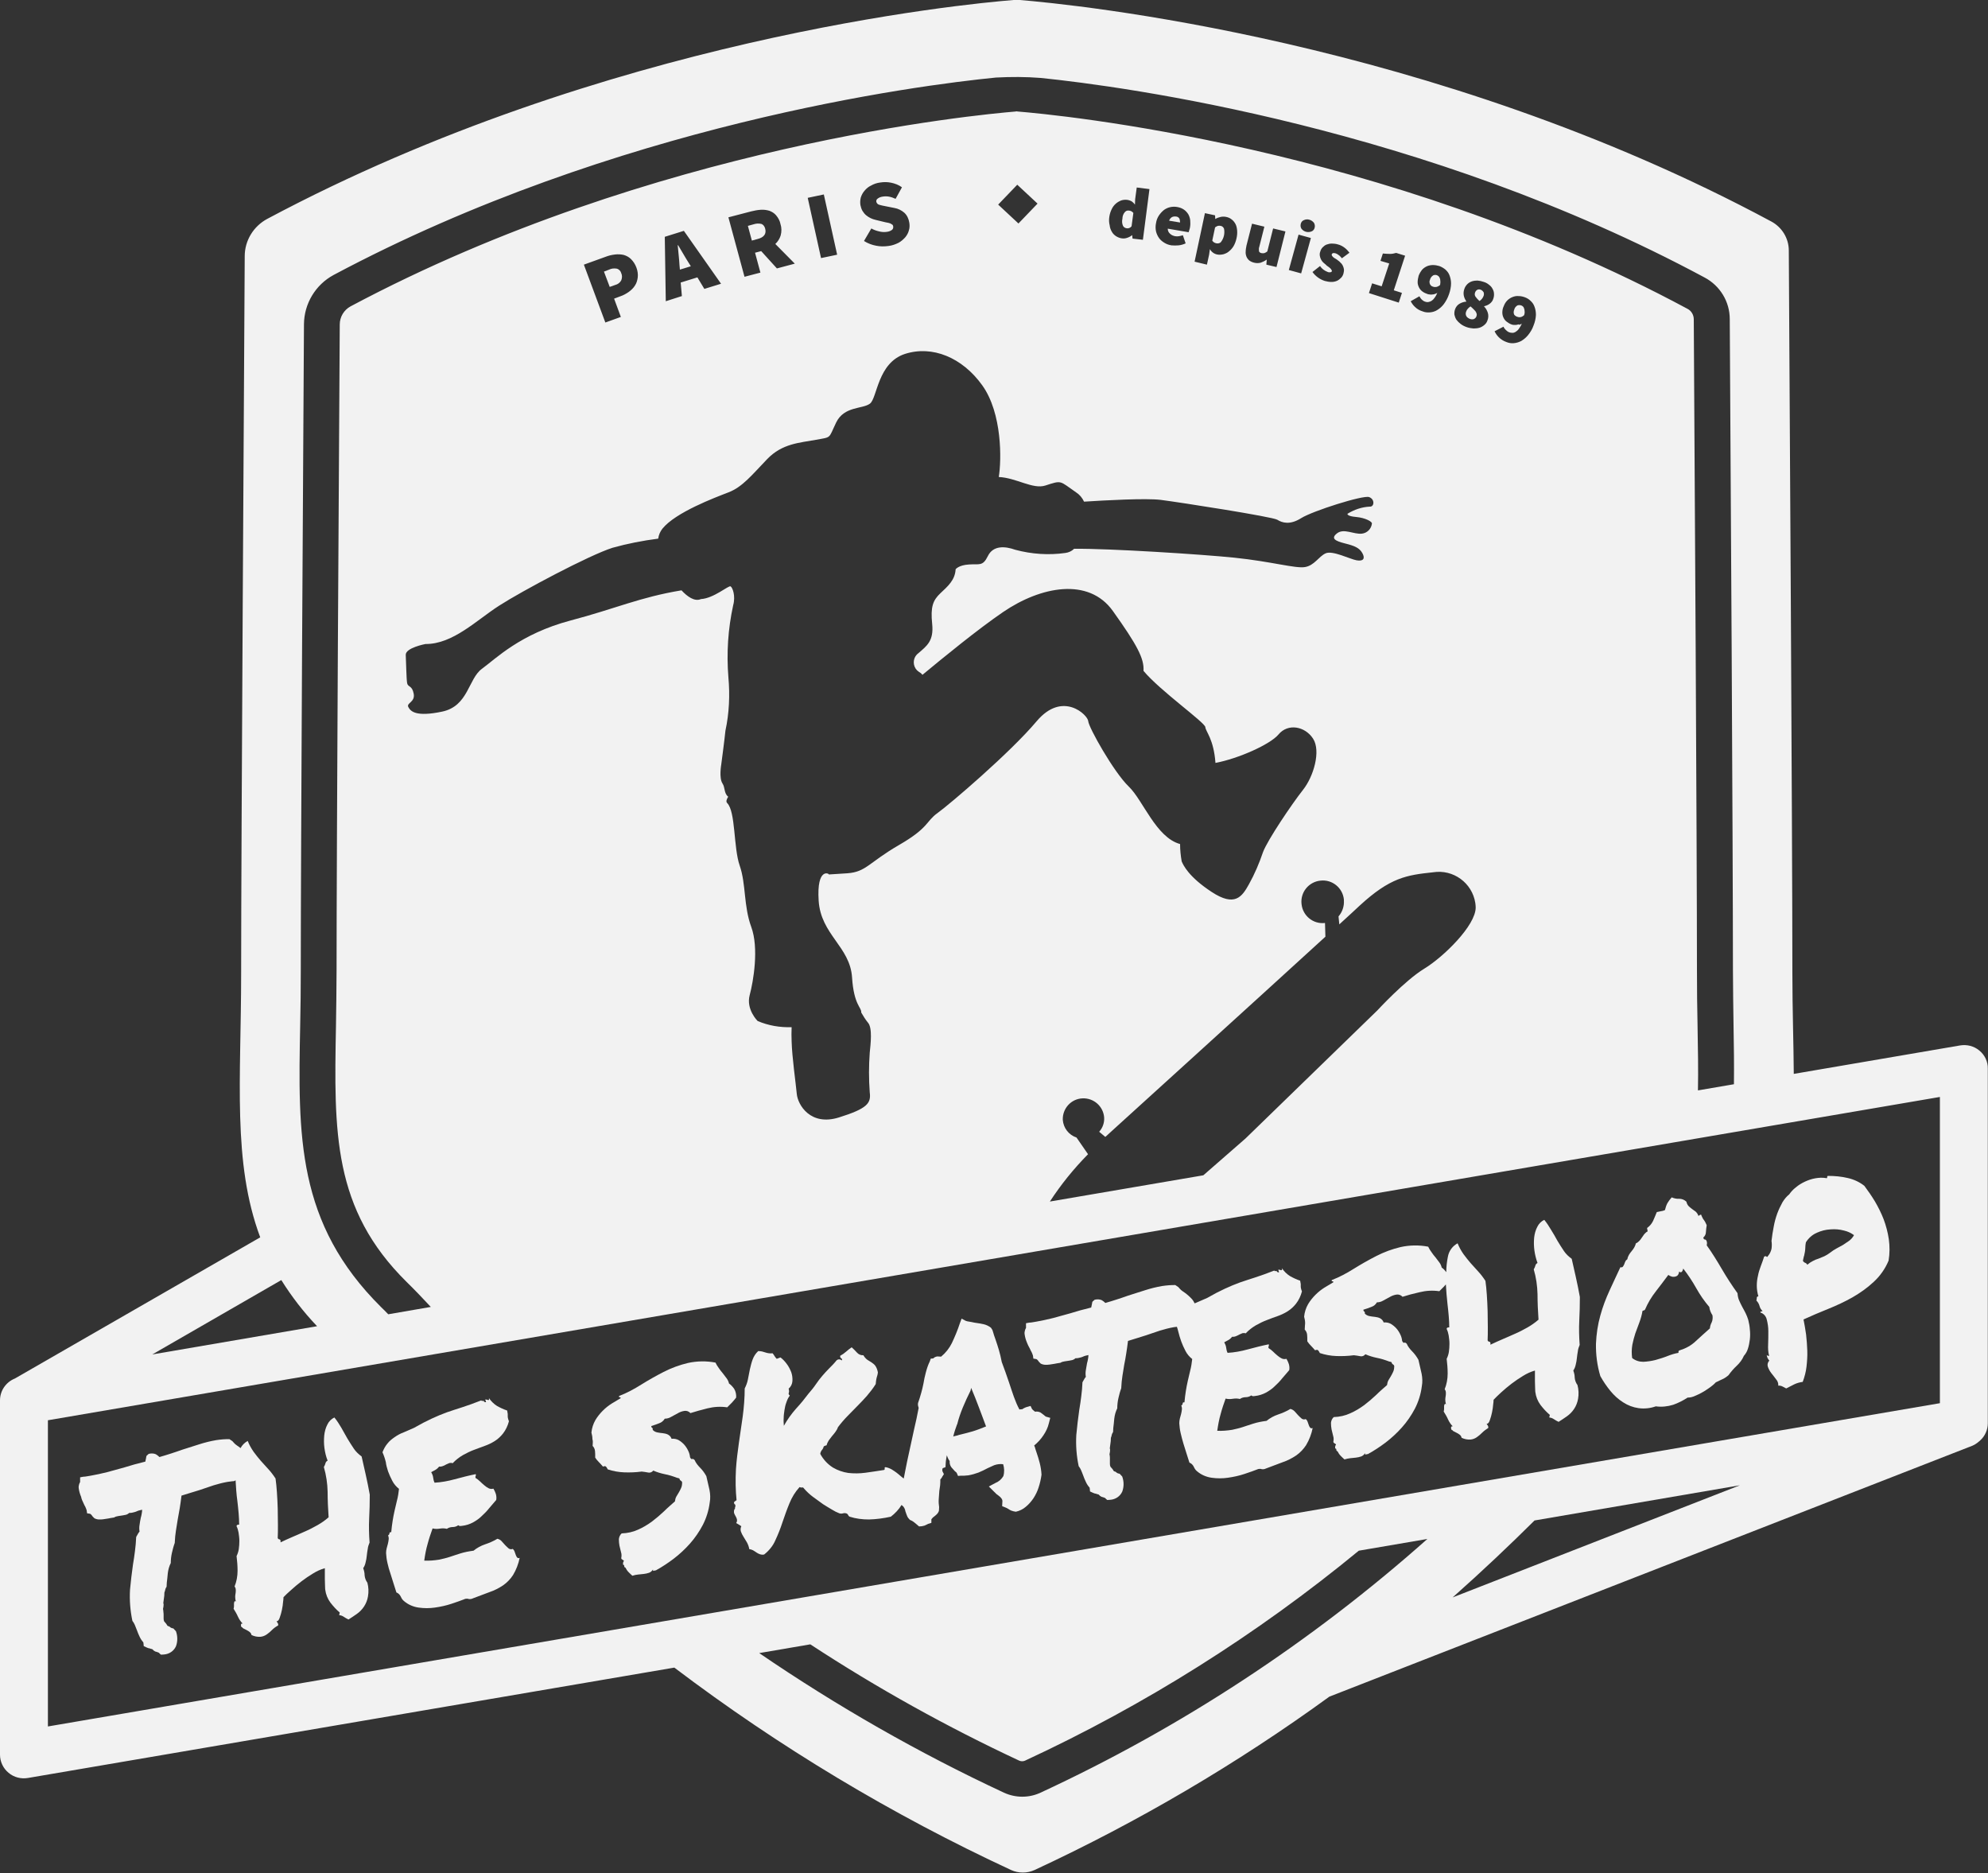 <?xml-stylesheet type="text/css" href="../../style/style.css" ?>
<svg class="svg logo-round" viewBox="0 0 1000 942" xmlns="http://www.w3.org/2000/svg">
  <rect x="0" y="0" width="1000" height="942" fill="#333333" stroke="none"/>
  <style>
    .svg.logo-round {
      fill: #f2f2f2;
    }
  </style>
	<path d="M312.5 137.4c-0.3-1.1-1.1-2-2.3-2.3 -1.3-0.2-2.6-0.1-3.8 0.5l-2.6 1 2.9 7.7 2.8-1c1.3-0.3 2.4-1.2 3-2.3C313 139.7 313 138.5 312.5 137.4z"/><path d="M343.7 127.7c-0.9-1.5-1.8-3-2.6-4.4l-0.2 0.1c0.2 1.6 0.3 3.3 0.5 5.1 0.2 1.8 0.3 3.4 0.4 4.9l0.2 2.2 5.5-1.7 -1.2-1.9C345.5 130.7 344.6 129.3 343.7 127.7z"/><path d="M593.3 110c-0.4-0.7-1.1-1.1-1.8-1.1 -0.7-0.1-1.4 0-2 0.3 -0.7 0.4-1.2 1.1-1.4 1.8l5.5 0.9C593.6 111.3 593.5 110.7 593.3 110z"/><path d="M566.7 114.8c0.4 0.1 0.9 0 1.3-0.1 0.5-0.2 0.9-0.5 1.2-0.9l0.9-6.7c-0.3-0.4-0.7-0.7-1.1-0.9 -0.4-0.2-0.8-0.3-1.3-0.3 -0.7-0.1-1.4 0.2-1.9 0.8 -0.8 0.9-1.2 2.1-1.2 3.3 -0.3 1.2-0.2 2.5 0.3 3.6C565.2 114.2 565.9 114.7 566.7 114.8z"/><path d="M744.8 145.7c-0.5-0.2-1.1-0.2-1.6 0 -0.6 0.3-1 0.8-1.2 1.4 -0.3 0.7-0.2 1.5 0.2 2.1 0.6 0.8 1.2 1.5 2 2.2 0.9-0.6 1.6-1.4 2-2.4 0.3-0.6 0.3-1.4 0.1-2C745.9 146.4 745.4 145.9 744.8 145.7z"/><path d="M766.9 156.5c0-0.5-0.1-1-0.3-1.5 -0.1-0.3-0.3-0.7-0.6-0.9 -0.2-0.2-0.5-0.4-0.8-0.5 -0.6-0.2-1.3-0.2-1.9 0 -0.8 0.5-1.4 1.2-1.6 2.1 -0.2 0.4-0.3 0.9-0.3 1.4 0 0.3 0.1 0.7 0.2 1 0.1 0.3 0.4 0.5 0.6 0.7 0.3 0.2 0.6 0.4 0.9 0.5 0.5 0.2 1.1 0.3 1.7 0.2 0.7-0.1 1.3-0.5 1.8-0.9C766.9 157.9 767 157.2 766.9 156.5z"/><path d="M724.5 141.2c0-0.5-0.1-1-0.3-1.4 -0.1-0.3-0.3-0.6-0.6-0.9 -0.2-0.2-0.5-0.3-0.8-0.5 -0.6-0.2-1.3-0.2-1.9 0.1 -0.8 0.5-1.4 1.3-1.6 2.2 -0.2 0.4-0.3 0.9-0.2 1.4 0 0.3 0.1 0.7 0.3 1 0.2 0.3 0.4 0.5 0.6 0.7 0.3 0.2 0.6 0.3 0.9 0.4 0.6 0.2 1.2 0.2 1.7 0.1 0.7-0.2 1.3-0.5 1.8-1C724.5 142.6 724.6 141.9 724.5 141.2z"/><path d="M742.3 156.7c-0.3-0.4-0.7-0.8-1.1-1.2 -0.4-0.4-0.9-0.9-1.5-1.4 -0.5 0.3-0.9 0.7-1.3 1.1 -0.4 0.4-0.7 0.9-0.9 1.5 -0.3 0.7-0.3 1.6 0.1 2.3 0.4 0.7 1.1 1.1 1.8 1.4 0.6 0.2 1.3 0.3 1.9 0.1 0.7-0.3 1.2-0.8 1.4-1.5 0.1-0.4 0.2-0.8 0.1-1.1C742.7 157.4 742.5 157.1 742.3 156.7z"/><path d="M610.8 122c0.4 0.2 0.8 0.3 1.2 0.4 0.8 0.1 1.6-0.1 2.1-0.6 1.5-1.9 2.1-4.4 1.6-6.8 -0.3-0.7-0.9-1.3-1.7-1.4 -0.4-0.1-0.9-0.1-1.4 0 -0.5 0.2-1 0.4-1.4 0.8l-1.4 6.6C610 121.4 610.4 121.7 610.8 122z"/><path d="M382.9 112.6c-1.3-0.3-2.6-0.2-3.8 0.2l-2.9 0.8 2 7.4 2.9-0.8c3.2-0.8 4.5-2.6 3.8-5.2C384.6 113.8 383.9 112.9 382.9 112.6z"/><path d="M42 756c0.3 0.7 0.6 1.3 0.9 1.8 0.3 0.6 0.5 1.2 0.7 1.8l0.2 1.5 1.3 0.2c0.4 0 0.9 0.5 1.5 1.4l0.9 0.9c0.8 0.4 1.6 0.6 2.4 0.6 0.7 0 1.3 0 2-0.1l1.3-0.2 1.3-0.2 1-0.2c0.3 0 0.9-0.2 1.9-0.3 0.6-0.4 1.3-0.6 2-0.7l1.3-0.2 1.3-0.2c0.5-0.1 1-0.2 1.5-0.3 0.6-0.2 1.1-0.5 1.5-0.9 0.5 0 1 0 1.4-0.1 0.9-0.2 1.8-0.4 2.6-0.8 0.4-0.2 0.8-0.3 1.2-0.4 0.4-0.1 0.9-0.2 1.3-0.3 0 0.6-0.1 1.3-0.2 1.9 -0.1 0.7-0.3 1.5-0.5 2.2 -0.2 1.2-0.5 2.4-0.6 3.5 -0.2 1.1-0.2 2.3 0 3.4 -0.3 0.3-0.6 0.7-0.8 1.1l-0.9 1.6c-0.1 2.4-0.3 4.7-0.6 7 -0.3 2.3-0.6 4.6-1 6.8 -0.6 4.2-1.1 8.4-1.5 12.7 -0.3 5.3 0.1 10.5 1.2 15.7 0.5 0.6 0.9 1.3 1.2 2l1 2.5c0.4 1.2 0.9 2.3 1.4 3.4 0.5 1.1 1.1 2 1.9 2.9 0.1 0.3 0.1 1 0.2 1.9l1.3 0.6c0.6 0.3 1.2 0.5 1.9 0.6 0.2 0.1 0.4 0.2 0.6 0.2 0.2 0 0.4 0.1 0.6 0.2 0.4 0.5 0.8 0.8 1.4 1.1 0.5 0.1 1.1 0.3 1.8 0.6 0.3 0.4 0.7 0.7 1.1 1l1.5-0.1c2.6-0.2 4.9-1.7 6-4.1 0.9-2.4 0.9-5.1 0-7.6l-1.3-1.4c-0.7-0.1-1.3-0.3-1.8-0.8 -0.2-0.2-0.4-0.3-0.6-0.3 -0.2 0-0.4-0.2-0.6-0.3 -0.2-0.4-0.5-0.8-0.8-1.2l-0.8-0.9c-0.2-0.4-0.3-0.9-0.3-1.4 0-0.5 0-1.1 0-1.7 0-0.5 0-1.1-0.1-1.6 0-0.5-0.1-1.1-0.2-1.6 0.2-0.8 0.3-1.6 0.3-2.3 -0.1-0.4-0.2-0.8-0.1-1.1 0.1-0.5 0.1-1 0.2-1.5 0.2-1.1 0.3-2.3 0.3-3.4 0.2-0.4 0.3-0.8 0.4-1.3 0.1-0.6 0.4-1.1 0.7-1.6l0.1-2c0.2-1.3 0.3-2.8 0.5-4.7 0.2-1.8 0.7-3.6 1.5-5.2 0-1.7 0.2-3.5 0.6-5.2 0.4-1.7 0.8-3.3 1.4-4.9 0.1-2.3 0.3-4.4 0.6-6.2 0.3-1.9 0.6-3.8 0.9-5.6s0.7-3.7 1-5.6c0.3-1.8 0.6-4 0.9-6.4 1.3-0.4 2.7-0.8 4.2-1.3 1.5-0.5 3.2-1 4.9-1.5 2.3-0.8 4.7-1.6 7.1-2.4 2.3-0.7 4.6-1.3 6.9-1.7l1.5-0.2c0.4-0.1 1-0.1 1.9-0.2 0.3-0.2 0.5-0.3 0.7-0.4 0.2 3.4 0.4 6.9 0.9 10.4 0.5 4.3 0.9 8.3 0.9 11.9 -0.3 0-0.6 0-0.9 0.1 -0.2 0.1-0.4 0.3-0.4 0.7 0.5 1 0.8 2.1 1 3.2 0.2 1.4 0.4 2.8 0.4 4.2 0 1.4-0.1 2.8-0.3 4.2 -0.2 1.2-0.6 2.4-1.1 3.4 0.3 2.5 0.5 4.9 0.5 7.4 0 2.7-0.5 5.4-1.5 7.9 0.4 0.5 0.6 1.1 0.6 1.8 0 0.6 0 1.1-0.1 1.6 -0.1 0.6-0.2 1.2-0.2 1.8 0 0.8 0.1 1.6 0.4 2.4 -0.3-0.3-0.6-0.3-0.7-0.1 -0.2 0.3-0.3 0.7-0.3 1.1 0 0.5 0 0.9 0 1.4 0 0.4-0.1 0.8-0.2 1.2 0.8 1.3 1.6 2.6 2.2 4 0.6 1.3 1.4 2.5 2.4 3.5 -0.3-0.1-0.6-0.1-0.7 0.1 -0.2 0.2-0.2 0.5-0.2 0.7 0 0.3 0.1 0.5 0.2 0.8 0.1 0.2 0.3 0.3 0.5 0.2 0 0.3 0.3 0.5 0.7 0.7 0.4 0.2 0.9 0.4 1.4 0.7 0.6 0.3 1.1 0.6 1.6 1 0.5 0.4 0.8 0.9 0.9 1.5 1.4 0.7 3 1 4.5 0.9 1.1-0.1 2.2-0.5 3.2-1.2 1-0.7 1.8-1.4 2.7-2.3 0.9-0.9 1.9-1.6 3-2.2 0.1-0.4 0-0.9-0.2-1.2 -0.2-0.3-0.4-0.6-0.6-0.9 0.7 0 1.2-0.6 1.6-1.8 0.5-1.3 0.8-2.6 1.1-3.9 0.3-1.4 0.5-2.8 0.6-4.1 0.1-0.8 0.2-1.5 0.2-2.3 0.9-1 2.2-2.2 3.8-3.6 3.4-3.1 7-5.9 11-8.3 1.9-1.2 3.9-2.1 6-2.7 0 0.1 0 0.7 0 1.8 0 1.1 0 2.3 0 3.6 0 1.3 0.1 2.4 0.1 3.6 0 1.1 0.1 1.7 0.1 1.8 0.3 2.4 1.2 4.6 2.6 6.5 1.4 1.8 2.9 3.5 4.7 5l-0.3 1.3c0.9 0.1 1.7 0.4 2.4 0.9 0.7 0.5 1.5 0.9 2.3 1.3 1.4-0.9 2.8-1.8 4.2-2.8 1.4-1 2.6-2.2 3.6-3.7 1-1.5 1.7-3.3 2-5.1 0.4-2.3 0.3-4.7-0.3-6.9 -0.8-1.1-1.3-2.4-1.4-3.8 0-1.2-0.3-2.4-0.7-3.5 0.6-0.9 1-1.9 1.2-2.9 0.3-1.1 0.5-2.3 0.6-3.4 0.1-1.2 0.3-2.3 0.5-3.5 0.1-1.1 0.5-2.1 0.9-3.1 -0.3-4.1-0.4-8.1-0.2-12.2 0.2-3.9 0.3-7.8 0.3-11.9 -0.6-3.4-1.3-6.7-2-9.9 -0.7-3.2-1.4-6.3-2.1-9.3 -1.5-1.1-2.9-2.4-3.9-3.9 -1.1-1.6-2.2-3.4-3.3-5.2 -1.1-1.9-2.1-3.7-3.1-5.5 -1-1.7-2.1-3.4-3.4-5 -1.5 0.7-2.8 2-3.5 3.5 -0.9 1.7-1.4 3.6-1.6 5.5 -0.2 2.1-0.2 4.3 0.1 6.4 0.3 2.2 0.8 4.3 1.6 6.3 -0.6 0.3-1 0.8-1.1 1.4 -0.2 0.6-0.4 1.2-0.8 1.8 1.2 4.1 1.8 8.3 1.9 12.5 0 4.2 0.2 8.5 0.5 12.8 -1.7 1.5-3.6 2.8-5.5 3.9 -2 1.1-4 2.2-6.1 3.1 -2.1 0.9-4.2 1.9-6.4 2.8 -2.2 0.9-4.2 1.9-6.2 2.8 0.1-0.9 0-1.4-0.5-1.5 -0.4 0-0.8-0.3-0.9-0.7 0.1-1.8 0.1-4 0.1-6.6 0-2.6-0.1-5.3-0.1-8.1 -0.1-2.8-0.2-5.5-0.4-8.2 -0.2-2.7-0.4-5-0.7-7 -1.1-1.7-2.3-3.3-3.7-4.8 -1.3-1.4-2.5-2.8-3.8-4.2 -1.2-1.4-2.4-2.9-3.5-4.4 -1.2-1.7-2.2-3.5-3-5.5 -1.5 0.8-2.8 2.1-3.6 3.6 -0.3-0.2-0.6-0.5-0.9-0.7 -0.6-0.4-1.2-0.8-1.8-1.3 -0.5-0.5-1-1-1.4-1.5l-1.5-1c-1 0-2.1 0-3.2 0.1s-2.3 0.2-3.5 0.4c-2.9 0.5-5.7 1.2-8.5 2.1 -2.9 0.9-5.7 1.8-8.5 2.7 -2 0.7-4 1.4-5.9 2 -1.9 0.6-3.8 1.2-5.6 1.7 -0.5-0.5-1.1-1-1.8-1.4 -1.1-0.5-2.4-0.5-3.6-0.2l-1.1 1c-0.1 0.4-0.2 0.7-0.2 1 -0.1 0.3-0.2 0.9-0.4 1.9 -3.8 0.9-7.3 1.9-10.5 2.9 -3 0.8-5.9 1.6-8.7 2.4 -2.8 0.7-5.6 1.3-8.4 1.8l-1.8 0.3c-0.6 0.1-1.2 0.2-1.8 0.2l-1.6 0.3 0 2.4c-0.2 0.3-0.4 0.7-0.5 1.1 -0.2 0.6-0.3 1.3-0.2 2 0.2 1.5 0.6 2.9 1.2 4.3C41 753.9 41.5 755 42 756z"/><path d="M195.2 740c0.6 1.6 1.3 3.2 2.1 4.7 0.8 1.6 2 3 3.4 4.1 -0.2 1.9-0.5 3.9-1 5.8 -0.4 1.7-0.8 3.4-1.2 5.1 -0.4 1.7-0.7 3.4-1 5.2 -0.3 1.8-0.5 3.6-0.7 5.7 -0.6-0.1-0.9 0.1-0.9 0.6 0 0.4-0.3 0.8-0.7 1 0.3 0.7 0.4 1.4 0.3 2.1 -0.1 0.7-0.2 1.5-0.4 2.2 -0.2 0.7-0.4 1.4-0.6 2.2 -0.2 0.8-0.3 1.6-0.3 2.4 0.1 1.7 0.3 3.3 0.7 5 0.4 1.8 0.9 3.6 1.5 5.3 0.6 1.8 1.1 3.5 1.6 5.1 0.5 1.7 1 3.2 1.4 4.4 1 0.4 1.7 1.1 2.2 2.1 0.4 0.9 0.9 1.7 1.7 2.3 2 1.7 4.5 2.8 7.2 3.2 2.8 0.4 5.6 0.4 8.3 0 2.8-0.4 5.6-1 8.3-1.9 2.7-0.9 5-1.7 7-2.5 0.6-0.1 1.2-0.1 1.7 0.1 0.7 0.1 1.4 0 2-0.3 3.1-1.2 6-2.3 8.5-3.2 2.4-0.8 4.7-2 6.8-3.4 2-1.4 3.7-3.2 5-5.2 1.6-2.7 2.7-5.6 3.3-8.6 -0.4 0.2-0.9 0.2-1.2-0.1 -0.3-0.3-0.5-0.7-0.7-1.2 -0.2-0.5-0.4-1.1-0.6-1.7 -0.2-0.6-0.5-1.1-1-1.5 -0.7 0.3-1.4 0.2-2-0.2 -0.6-0.5-1.2-1.1-1.8-1.7 -0.6-0.7-1.2-1.3-1.8-2 -0.5-0.6-1.3-1-2.1-1.2 -2 1.2-4.1 2.1-6.2 2.8 -2.1 0.7-4.1 1.8-5.8 3.2 -2.3 0.3-4.5 0.7-6.7 1.4 -1.8 0.6-3.5 1.1-5.2 1.7 -1.8 0.6-3.6 1-5.4 1.4 -2.5 0.4-5 0.6-7.5 0.5 0.4-2.9 0.9-5.7 1.7-8.4 0.7-2.7 1.6-5.3 2.5-7.8 1.2 0.3 2.4 0.3 3.6 0.1 1.2-0.2 2.4-0.2 3.6 0.1 0.8-0.6 1.9-0.9 2.9-0.9 1 0 2-0.3 2.8-0.9 0.3 0.2 0.6 0.4 1 0.4l0.9-0.1c1.9-0.2 3.8-0.8 5.5-1.7 1.6-0.9 3.1-1.9 4.4-3.2 1.3-1.2 2.6-2.5 3.7-3.9 1.2-1.4 2.4-2.8 3.6-4.2 0.2-1 0.1-2.1-0.2-3.1 -0.3-0.9-0.7-1.8-1.2-2.6 -0.8 0.2-1.6 0.2-2.4-0.2 -0.8-0.4-1.5-0.9-2.2-1.5 -0.7-0.6-1.5-1.3-2.2-2 -0.6-0.6-1.4-1.2-2.2-1.7 -0.1-0.3-0.1-0.7 0.1-1 0.1-0.3 0.1-0.6 0-0.9 -3.5 0.7-7 1.6-10.7 2.6 -3.3 0.9-6.6 1.5-10 1.7 -0.4-0.8-0.6-1.6-0.7-2.5 -0.1-1-0.5-1.9-1-2.8 0.7-0.4 1.5-0.8 2.2-1.2 0.7-0.4 1.3-1 1.8-1.6 0.8 0.1 1.5-0.1 2.2-0.4 0.6-0.3 1.1-0.5 1.6-0.8 0.4-0.2 0.9-0.4 1.4-0.6 0.5-0.1 1.1-0.1 1.6 0.1 1.5-1.6 3.3-3 5.2-4.1 1.8-1 3.6-1.9 5.5-2.6 1.8-0.7 3.7-1.4 5.4-2 1.7-0.6 3.4-1.4 5-2.4 1.6-1 3-2.3 4.2-3.8 1.4-1.8 2.4-3.9 3-6.2 -0.2-0.5-0.4-1.1-0.5-1.6 -0.1-0.4-0.1-0.7-0.1-1.1 0-0.3 0-0.7 0-1 -0.1-0.6-0.2-1.1-0.3-1.7 -1.8-0.6-3.5-1.4-5.1-2.3 -1.6-1-3-2.4-4.1-4 0.1 0.4 0.2 0.7 0 0.9 -0.1 0.2-0.3 0.2-0.5 0.1 -0.2-0.1-0.4-0.1-0.7-0.2 -0.2 0-0.4-0.1-0.6 0 0 0.2 0.1 0.4 0.2 0.6 0.1 0.2 0.1 0.5 0.2 0.7 -0.6 0.1-1.1-0.2-1.3-0.7l-0.7 0.1c-0.2 0-0.3-0.1-0.4-0.3 -3.5 1.4-6.7 2.5-9.4 3.4s-5.4 1.7-7.9 2.6c-2.5 0.9-5.1 2-7.7 3.2 -2.6 1.2-5.5 2.7-8.8 4.6 -1.9 0.8-3.6 1.6-5.3 2.3 -1.6 0.6-3.1 1.4-4.5 2.4 -1.3 0.9-2.6 1.9-3.6 3.2 -1.1 1.3-1.9 2.8-2.5 4.4 0.7 1.6 1.3 3.3 1.7 5.1C194.2 736.7 194.7 738.4 195.2 740z"/><path d="M298.1 727.2c0.7 0.7 1.1 1.6 1.2 2.6 0.1 0.8 0.1 1.9 0.1 3.3 0.5 0.8 1.2 1.6 1.9 2.3 0.7 0.7 1.3 1.4 2 2.2 0.8-0.3 1.3-0.3 1.6 0.1 0.3 0.4 0.6 0.8 0.8 1.3 2.7 0.9 5.5 1.4 8.3 1.5 2.9 0.1 5.9 0 8.8-0.4 1.1 0.1 2.2 0.3 3.3 0.5 0.9 0.2 1.9-0.2 2.5-1 1.8 0.8 3.8 1.4 5.7 1.8 2.2 0.4 4.3 1.1 6.4 1.9 0.2 0 0.3 0 0.5 0.1 0.2 0.1 0.4 0.1 0.6 0.2 0 0.3 0.1 0.6 0.3 0.8 0.2 0.1 0.3 0.3 0.5 0.4 0.2 0.1 0.3 0.2 0.4 0.4 0.1 0.2 0.2 0.5 0.1 0.8 0 0.9-0.2 1.8-0.6 2.6 -0.3 0.7-0.7 1.4-1.1 2.1 -0.4 0.7-0.8 1.3-1.2 2 -0.4 0.7-0.6 1.6-0.7 2.4 -1.8 1.6-3.7 3.2-5.5 5 -1.9 1.8-3.9 3.5-6 5.1 -2.2 1.6-4.5 3-7 4.1 -2.6 1.2-5.4 1.8-8.3 1.9 -0.8 0.7-1.3 1.8-1.4 2.9 0 1.1 0.1 2.2 0.3 3.3 0.3 1.1 0.5 2.2 0.8 3.3 0.3 0.9 0.3 1.9 0.1 2.9 0 0.2 0.1 0.5 0.3 0.6 0.2 0.1 0.4 0.3 0.6 0.4 0.2 0.1 0.3 0.2 0.4 0.3 0.1 0.1 0 0.3-0.3 0.7 0 0.2-0.1 0.4-0.1 0.6 0 0.3 0 0.5 0 0.8 0.4-0.1 0.6 0.2 0.6 0.6 0 0.5 0.2 0.7 0.6 0.8 0.4 0.8 0.9 1.6 1.6 2.3 0.6 0.6 1.2 1.2 1.9 1.8 0.9-0.3 1.9-0.5 2.8-0.6 1-0.1 2-0.2 2.9-0.3 0.9-0.1 1.8-0.3 2.7-0.6 0.8-0.3 1.5-0.9 2-1.7 -0.1 0.6 0 0.9 0.4 0.7 0.3-0.1 0.7-0.2 1-0.2 3.1-1.7 6.1-3.7 8.9-5.8 3-2.3 5.7-4.8 8.2-7.6 2.5-2.8 4.7-6 6.5-9.4 1.8-3.5 3-7.3 3.5-11.3 0.4-2.1 0.3-4.2-0.1-6.3 -0.5-2.1-1-4.4-1.6-7 -0.9-1.6-1.9-3-3.2-4.3 -1.1-1.1-2.1-2.4-2.7-3.8 -0.5-0.5-1-0.7-1.2-0.5 -0.3 0.2-0.7-0.1-1.1-0.9 -0.1-1.1-0.4-2.2-0.9-3.2 -0.5-1.1-1.2-2.2-2-3.1 -0.8-0.9-1.8-1.7-2.8-2.3 -1.1-0.6-2.3-0.8-3.6-0.7 -0.3-0.9-0.9-1.6-1.8-2.1 -0.8-0.4-1.7-0.6-2.6-0.7 -0.9-0.1-1.9-0.2-2.8-0.4 -0.9-0.2-1.7-0.6-2.3-1.3 0.1-0.6 0-0.9-0.3-1 -0.3-0.2-0.4-0.5-0.4-0.9 1.4-0.4 2.7-0.9 4-1.4 1.2-0.4 2.1-1.2 2.8-2.3 1.1 0 2.2-0.3 3.2-0.9 1.1-0.6 2.2-1.2 3.3-1.8 1-0.6 2.1-1 3.3-1.2 1.1-0.2 2.3 0.2 3.1 1.1 2.5-0.8 5.4-1.6 8.6-2.4 3.2-0.8 6.6-1 9.9-0.5 0.8-0.8 1.6-1.6 2.4-2.4 0.7-0.8 1.5-1.7 2.1-2.5 0.1-1.5-0.2-3.1-1-4.4 -0.7-1-1.6-2-2.6-2.7 -0.2-0.9-0.6-1.8-1.2-2.6 -0.6-0.8-1.2-1.6-1.9-2.5 -0.7-0.8-1.4-1.7-2-2.6 -0.7-0.9-1.2-1.8-1.7-2.8 -4.6-0.9-9.4-0.8-13.9 0.2 -4.2 1-8.3 2.5-12.2 4.5 -3.9 2-7.6 4.1-11.3 6.4 -3.5 2.2-7.2 4.2-11.1 5.7 -0.1 0.5 0 0.7 0.3 0.6 0.3 0 0.5 0.1 0.5 0.5 -1.4 0.8-2.9 1.7-4.5 2.7 -1.6 1-3.1 2.2-4.5 3.6 -1.4 1.4-2.7 3-3.7 4.7 -1.1 1.9-1.8 4.1-2 6.3 0.3 1.1 0.5 2.2 0.5 3.3C298.3 724.7 298.2 725.8 298.1 727.2z"/><path d="M370.5 754.5c-0.3 0.2-0.7 0.5-1 0.7s-0.4 0.6-0.1 1.2c0.3 0.2 0.5 0.4 0.5 0.6 0 0.2 0 0.5 0 0.8 -0.2 0.2-0.2 0.5-0.2 0.7 0.1 0.2 0 0.5-0.3 0.6 0 0 0 0 0 0 -0.2 0.6-0.3 1.3-0.1 2 0.2 0.5 0.5 1.1 0.8 1.6 0.3 0.5 0.5 1 0.6 1.5 0.1 0.6 0 1.3-0.4 1.8 0.9 0.5 1.8 1 2.6 1.6 -0.4 0.8-0.5 1.8-0.2 2.7 0.3 0.9 0.8 1.8 1.3 2.6 0.5 0.9 1.1 1.8 1.7 2.8 0.6 1.1 1 2.2 1.2 3.4 0.7 0.1 1.3 0.3 1.9 0.6 0.6 0.4 1.2 0.7 1.7 1.1 0.6 0.4 1.2 0.7 1.8 0.9 0.7 0.2 1.4 0.3 2.1 0.1 2.4-1.9 4.4-4.3 5.6-7.1 1.4-3 2.6-6 3.6-9.1 1.1-3.2 2.2-6.4 3.5-9.5 1.2-3 2.9-5.8 5.1-8.2 0.4 0.2 0.8 0.3 1.2 0.2 0.4-0.1 0.8 0.1 1 0.5 1.4 1.6 2.9 3 4.5 4.2 1.6 1.2 3.4 2.5 5.1 3.7 1.4 0.9 2.9 1.8 4.6 2.8 1.1 0.7 2.3 1.3 3.6 1.8 0.6 0.2 1.3 0.2 1.9 0 0.7-0.2 1.4-0.1 2 0.2 0.3 0.3 0.5 0.5 0.6 0.8 0.2 0.4 0.5 0.6 0.7 0.7 3.1 1 6.4 1.4 9.7 1.4 3.7-0.1 7.4-0.6 11-1.4 2.1-1.6 4-3.6 5.4-5.9l0.9 0.8c0.5 0.7 0.9 1.4 1 2.3 0.2 0.6 0.4 1.1 0.6 1.7 0.2 0.6 0.5 1.3 0.9 1.8l0.8 0.9c0.8 0.3 1.5 0.7 2.1 1.2 0.6 0.5 1.5 1.2 2.5 2.1l1.4-0.1c0.5-0.1 0.9-0.2 1.3-0.3 0.4-0.2 1-0.4 1.9-0.9l1.6-0.5 0-1.8c0.4-0.5 0.8-1 1.3-1.3 0.5-0.4 1-0.8 1.4-1.2 0.5-0.5 0.9-1.1 1.1-1.8l0.1-1.8c-0.2-1.3-0.3-2.7-0.2-4 0.1-1.4 0.2-2.8 0.3-4.2 0.1-0.9 0.3-1.8 0.4-2.8 0.1-0.9 0.1-1.9 0.1-2.9 0.1-0.2 0.3-0.4 0.5-0.6 0.2-0.2 0.3-0.5 0.4-0.7l0.9-1.4 -0.7-1.4c-0.1-0.2-0.1-0.5-0.1-0.8 0-0.3 0.1-0.6 0.2-0.8l1.4-0.5 0.1-1.8c0-0.6 0.1-1.3 0.2-2 0.1-0.7 0.2-1.4 0.4-2.2 0.3 1 0.7 2 1.4 2.9 -0.1 1.2 0.2 2.3 0.9 3.2 0.7 0.8 1.2 1.4 1.7 1.9 0.2 0.2 0.4 0.3 0.6 0.5 0.2 0.1 0.3 0.3 0.4 0.5l0.6 1.4 1.2-0.1c1.3 0 2.6 0 4-0.2 1.7-0.3 3.5-0.8 5.1-1.4 1.5-0.6 3.1-1.4 4.6-2.2 1.1-0.5 2.2-1 3.3-1.5 1.4-0.5 3-0.7 4.5-0.5 0.6 1.9 0.7 4 0.1 6 -0.9 1.5-2.2 2.7-3.9 3.4l-3.4 1.8 2.7 2.7c0.3 0.3 0.7 0.6 0.9 0.9 0.3 0.3 0.6 0.5 0.9 0.7 0.7 0.5 1.4 1.1 1.9 1.8 0.4 0.5 0.5 1.2 0.4 1.8l-0.1 2 1.5 0.6c0.6 0.2 1.1 0.5 1.6 0.8 0.5 0.3 0.9 0.6 1.4 0.8 0.7 0.3 1.6 0.5 2.4 0.6 1.8-0.4 3.5-1.2 4.9-2.4 1.5-1.2 2.8-2.7 3.9-4.3 1.1-1.7 2-3.5 2.6-5.4 0.7-2.1 1.2-4.3 1.5-6.5 -0.1-2-0.4-3.9-0.9-5.9 -0.5-1.9-1-3.6-1.6-5.3 -0.2-0.6-0.4-1.2-0.6-1.8 -0.1-0.6-0.3-1.1-0.6-1.7 1.8-1.5 3.4-3.2 4.7-5.2 1.2-1.8 2.2-3.8 2.7-6l0.7-2.7 -2.1-0.6c-0.2-0.1-0.4-0.2-0.6-0.4 -0.2-0.2-0.5-0.4-0.6-0.5 -0.5-0.4-1-0.8-1.6-1.2 -0.8-0.4-1.8-0.6-2.7-0.4 -0.3-0.2-0.6-0.4-0.9-0.7 -0.2-0.2-0.5-0.4-0.7-0.7l-0.7-1.5 -1.4 0.4c-1 0.2-2 0.7-2.9 1.3 -0.4-0.1-0.9 0-1.3 0.1 -1.1-2-2-4.2-2.8-6.4 -0.8-2.3-1.6-4.6-2.4-7.1 -0.6-1.7-1.2-3.4-1.8-5.2 -0.6-1.7-1.3-3.5-1.9-5.2 -0.4-2.2-0.9-4.1-1.4-5.9 -0.5-1.8-1.1-3.5-1.7-5.3 -0.3-0.8-0.5-1.5-0.8-2.3 -0.2-0.8-0.5-1.6-0.8-2.6l-0.7-1.1c-1.1-0.9-2.4-1.5-3.7-1.8 -1.5-0.3-3.1-0.6-4.7-0.8 -0.9-0.2-1.8-0.4-2.6-0.5 -0.6-0.1-1.3-0.2-1.9-0.5l-1.9-1 -0.9 2.4c-1.1 3.4-2.5 6.7-4 9.9 -1.3 2.6-3.1 4.9-5.4 6.8l-2-0.1c-0.4 0.1-0.8 0.2-1.2 0.4 -0.3 0.2-0.6 0.4-0.8 0.6l-1.2 0.1 -0.5 1.4c-0.9 1.8-1.5 3.7-2 5.6 -0.5 1.9-0.9 3.7-1.2 5.6 -0.3 1.6-0.7 3.1-1.1 4.6 -0.5 1.7-1 3.5-1.6 5.1 -0.1 0.5-0.1 0.9 0 1.4 0.1 0.4 0.2 0.7 0.3 1.1 -0.4 1.9-0.7 3.7-1.1 5.5 -0.4 1.8-0.8 3.6-1.2 5.3 -1.2 5.5-2.4 10.9-3.5 16.1 -0.6 2.8-1.1 5.7-1.7 8.6 -0.5-0.4-1-0.7-1.4-1.1 -0.7-0.6-1.5-1.3-2.3-1.9 -0.8-0.6-1.6-1.1-2.4-1.6 -0.9-0.5-1.9-0.9-3-1.1 -0.4 0-0.6 0.2-0.5 0.6 0.1 0.3 0 0.7-0.3 0.8 0 0 0 0 0 0 -3.2 0.5-6.4 1-9.4 1.4 -2.9 0.4-5.8 0.4-8.6 0.1 -2.7-0.4-5.3-1.3-7.7-2.7 -2.7-1.7-4.9-4.1-6.4-6.9 0.1-0.7 0.4-1.4 0.8-1.9 0.5-0.5 0.8-1.2 1-1.9 0.2-0.1 0.5-0.2 0.7-0.3 0.2-0.1 0.5-0.2 0.7-0.2 0.2-0.9 0.6-1.7 1.1-2.5 0.5-0.7 1.1-1.4 1.6-2.1 0.6-0.7 1.2-1.4 1.7-2.1 0.5-0.7 1-1.5 1.3-2.4 1.5-2 3.2-4 5-5.8 1.7-1.7 3.3-3.4 4.9-5 1.6-1.6 3.2-3.3 4.7-5 1.6-1.9 3.1-3.8 4.4-5.9 0.1-1.1 0.2-2.2 0.5-3.3 0.3-0.9 0.5-1.7 0.6-2.5 -0.2-1.2-0.6-2.4-1.3-3.4 -0.5-0.7-1.2-1.2-1.9-1.7 -0.7-0.4-1.4-0.9-2.1-1.3 -0.8-0.6-1.5-1.4-2-2.3 -1.2 0.1-2.4-0.4-3.2-1.3 -0.9-1-1.8-1.9-2.7-2.7 -1 0.7-1.9 1.4-2.8 2.2 -0.9 0.8-1.9 1.5-3 2.1 0 0.7 0.2 1.1 0.5 1.2 0.3 0.1 0.5 0.4 0.5 1.1 -0.4-0.2-0.8-0.4-1.2-0.5 -0.6-0.1-1.2 0.1-1.6 0.5 -1.2 1.5-2.5 2.8-3.7 4 -1.2 1.2-2.4 2.5-3.5 3.8 -1.1 1.3-2.2 2.7-3.2 4.2 -1 1.5-2.3 3.1-3.7 4.7 -1.8 2.4-3.8 4.9-6.3 7.6 -2.3 2.6-4.4 5.5-6.1 8.6 -0.1-1.2-0.2-2.5-0.1-3.8 0-1.4 0.2-2.7 0.4-4.1 0.2-1.4 0.5-2.7 1-4 0.4-1.2 0.9-2.3 1.7-3.3 -0.3-0.2-0.5-0.5-0.6-0.8 0-0.2 0-0.5 0.1-0.7 0.1-0.3 0.1-0.5 0.1-0.8 0-0.4-0.1-0.8-0.2-1.2 1.1-0.9 1.8-2.3 1.9-3.8 0.1-1.5-0.1-3.1-0.6-4.5 -0.6-1.5-1.3-2.9-2.3-4.2 -0.9-1.2-1.9-2.3-3.1-3.2l-1.9 0.7c-0.4-0.4-0.8-0.9-1.1-1.4 -0.3-0.5-0.6-1-1-1.4 -0.6 0.1-1.3 0.1-1.9 0 -0.6-0.1-1.2-0.2-1.7-0.4 -0.6-0.2-1.1-0.3-1.7-0.5 -0.6-0.1-1.2-0.2-1.9-0.2 -1.3 1.2-2.2 2.6-2.8 4.2 -0.6 1.6-1 3.3-1.4 5 -0.3 1.7-0.7 3.4-1 5.1 -0.3 1.6-0.9 3.1-1.6 4.5 0 4.7-0.4 9.5-1 14.1 -0.6 4.4-1.3 8.7-1.9 13.1 -0.6 4.3-1.2 8.8-1.5 13.3C369.9 744.6 370 749.6 370.5 754.5zM481.4 716.4v0l0.1-0.1c0.7-2.9 1.7-5.7 2.8-8.4 1.2-2.9 2.5-5.7 3.9-8.5l0.3-1.4c1.4 3.3 2.7 6.6 3.9 9.8 1.3 3.3 2.4 6.5 3.6 9.6 -2.2 0.9-4.5 1.8-6.8 2.5 -2.1 0.6-4.4 1.2-6.9 1.8 -0.5 0.2-0.9 0.3-1.4 0.4 -0.5 0.1-1 0.2-1.4 0.4C480 720.3 480.7 718.3 481.4 716.4z"/><path d="M518 678.2c0.3 0.7 0.6 1.3 0.9 1.8 0.3 0.6 0.5 1.2 0.7 1.8l0.2 1.5 1.3 0.2c0.4 0 0.9 0.5 1.5 1.4l0.9 0.9c0.8 0.4 1.6 0.6 2.4 0.6 0.7 0 1.3 0 2-0.1l1.3-0.2 1.3-0.2 1-0.2c0.3 0 0.9-0.2 1.9-0.3 0.6-0.4 1.3-0.6 2-0.7l1.3-0.2 1.3-0.2c0.5-0.1 1-0.2 1.5-0.3 0.6-0.2 1.1-0.5 1.5-0.9 0.5 0 1 0 1.4-0.1 0.9-0.2 1.8-0.4 2.6-0.8 0.4-0.2 0.8-0.3 1.2-0.4 0.4-0.1 0.9-0.2 1.3-0.3 0 0.6-0.1 1.3-0.2 1.9 -0.1 0.7-0.3 1.5-0.5 2.2 -0.2 1.2-0.4 2.4-0.6 3.5 -0.2 1.1-0.2 2.3 0 3.4 -0.3 0.3-0.6 0.7-0.8 1.1l-0.9 1.6c-0.1 2.4-0.3 4.7-0.6 7 -0.3 2.3-0.6 4.6-1 6.8 -0.6 4.2-1.1 8.4-1.5 12.7 -0.3 5.3 0.1 10.5 1.2 15.7 0.5 0.6 0.9 1.3 1.2 2 0.3 0.8 0.7 1.6 1 2.5 0.4 1.2 0.9 2.3 1.4 3.4 0.5 1.1 1.1 2 1.9 2.9 0.1 0.4 0.1 1 0.2 1.9l1.3 0.6c0.6 0.3 1.2 0.5 1.9 0.6 0.2 0.1 0.4 0.2 0.6 0.2 0.2 0 0.4 0.1 0.6 0.2 0.4 0.5 0.8 0.8 1.4 1.1 0.5 0.1 1.1 0.3 1.8 0.6 0.3 0.4 0.7 0.7 1.1 1l1.5-0.1c2.6-0.2 4.9-1.7 6-4.1 0.9-2.4 0.9-5.1 0-7.6l-1.3-1.4c-0.7-0.1-1.3-0.3-1.8-0.8 -0.2-0.2-0.4-0.3-0.6-0.3 -0.2 0-0.4-0.2-0.6-0.3 -0.2-0.4-0.5-0.9-0.8-1.2l-0.8-0.9c-0.2-0.4-0.3-0.9-0.3-1.4 0-0.5 0-1.1 0-1.7 0-0.5 0-1.1 0-1.6 0-0.5-0.1-1.1-0.2-1.6 0.2-0.8 0.3-1.6 0.3-2.3 -0.1-0.4-0.2-0.8-0.1-1.1 0.1-0.5 0.1-1 0.2-1.5 0.2-1.1 0.3-2.3 0.3-3.4 0.2-0.4 0.3-0.8 0.4-1.3 0.1-0.6 0.4-1.1 0.7-1.6l0.1-2c0.2-1.3 0.3-2.8 0.5-4.7 0.2-1.8 0.7-3.6 1.5-5.2 0-1.7 0.2-3.5 0.6-5.2 0.4-1.7 0.8-3.3 1.4-4.9 0.1-2.3 0.3-4.3 0.6-6.2 0.3-1.9 0.6-3.8 0.9-5.6 0.4-1.9 0.7-3.7 1-5.6 0.3-1.8 0.6-4 0.9-6.4 1.3-0.4 2.7-0.8 4.2-1.3 1.5-0.5 3.2-1 4.8-1.5 2.3-0.8 4.7-1.6 7.1-2.4 2.3-0.7 4.6-1.3 6.9-1.7l1.5-0.2 0.1 0c0.3 0.8 0.5 1.6 0.7 2.4 0.4 1.7 0.9 3.3 1.5 5 0.6 1.6 1.3 3.2 2.1 4.7 0.8 1.6 2 3 3.4 4.1 -0.2 1.9-0.5 3.9-1 5.8 -0.4 1.7-0.8 3.4-1.2 5.1 -0.4 1.7-0.7 3.4-1 5.2 -0.3 1.8-0.5 3.6-0.7 5.7 -0.6-0.1-0.9 0.1-0.9 0.6 0 0.4-0.3 0.8-0.7 1 0.3 0.7 0.4 1.4 0.3 2.1 -0.1 0.7-0.2 1.5-0.4 2.2 -0.2 0.7-0.4 1.4-0.6 2.2 -0.2 0.8-0.3 1.6-0.3 2.4 0.1 1.7 0.3 3.3 0.7 5 0.4 1.8 0.9 3.6 1.4 5.3 0.6 1.8 1.1 3.5 1.6 5.1 0.5 1.7 1 3.2 1.4 4.4 1 0.4 1.7 1.1 2.2 2.1 0.4 0.9 0.9 1.7 1.7 2.3 2 1.7 4.5 2.8 7.2 3.2 2.8 0.4 5.6 0.4 8.3 0 2.8-0.4 5.6-1 8.3-1.9 2.7-0.9 5-1.7 7-2.5 0.6-0.1 1.2-0.1 1.7 0.1 0.7 0.1 1.4 0 2-0.3 3.1-1.2 6-2.3 8.5-3.2 2.4-0.8 4.7-2 6.8-3.4 2-1.4 3.7-3.2 5-5.2 1.6-2.7 2.7-5.6 3.3-8.6 -0.4 0.2-0.9 0.2-1.2-0.1 -0.3-0.3-0.5-0.7-0.7-1.2 -0.2-0.5-0.4-1.1-0.6-1.7 -0.2-0.6-0.5-1.1-1-1.5 -0.7 0.3-1.4 0.2-2-0.2 -0.6-0.5-1.2-1.1-1.8-1.7 -0.6-0.7-1.2-1.3-1.8-2 -0.6-0.6-1.3-1-2.1-1.2 -2 1.2-4.1 2.1-6.2 2.8 -2.1 0.7-4.1 1.8-5.8 3.2 -2.3 0.3-4.5 0.7-6.7 1.4 -1.8 0.6-3.5 1.1-5.2 1.7 -1.8 0.6-3.6 1-5.4 1.4 -2.5 0.4-5 0.6-7.5 0.5 0.4-2.8 0.9-5.7 1.7-8.4 0.7-2.7 1.6-5.3 2.5-7.8 1.2 0.3 2.4 0.3 3.6 0.1 1.2-0.2 2.4-0.2 3.6 0.1 0.8-0.6 1.9-0.9 2.9-0.9 1 0 2-0.3 2.8-0.9 0.3 0.2 0.6 0.4 1 0.4l0.9-0.1c1.9-0.2 3.8-0.8 5.5-1.7 1.6-0.9 3.1-1.9 4.4-3.2 1.3-1.2 2.6-2.5 3.7-3.9 1.2-1.4 2.4-2.8 3.6-4.2 0.2-1 0.1-2.1-0.2-3.1 -0.3-0.9-0.7-1.8-1.2-2.6 -0.8 0.2-1.6 0.2-2.4-0.2 -0.8-0.4-1.5-0.9-2.2-1.5 -0.7-0.6-1.5-1.3-2.2-2 -0.6-0.6-1.4-1.2-2.2-1.7 -0.1-0.3-0.1-0.7 0.1-1 0.1-0.3 0.1-0.6 0-0.9 -3.5 0.7-7 1.6-10.7 2.6 -3.3 0.9-6.6 1.5-10 1.7 -0.4-0.8-0.6-1.6-0.7-2.5 -0.1-1-0.5-1.9-1-2.8 0.7-0.4 1.5-0.8 2.2-1.2 0.7-0.4 1.3-1 1.8-1.6 0.8 0.1 1.5-0.1 2.2-0.4 0.6-0.3 1.1-0.5 1.6-0.8 0.4-0.2 0.9-0.4 1.4-0.6 0.5-0.1 1.1-0.1 1.6 0.1 1.5-1.6 3.3-3 5.2-4.1 1.8-1 3.6-1.9 5.5-2.6 1.8-0.7 3.6-1.4 5.4-2 1.7-0.6 3.4-1.4 5-2.4 1.6-1 3-2.3 4.2-3.8 1.4-1.8 2.4-3.9 3-6.2 -0.2-0.5-0.4-1.1-0.5-1.6 -0.1-0.4-0.1-0.7-0.1-1.1 0-0.3 0-0.7 0-1 -0.1-0.6-0.2-1.1-0.3-1.7 -1.8-0.6-3.5-1.4-5.1-2.3 -1.6-1-3-2.4-4.1-4 0.1 0.4 0.2 0.7 0 0.9 -0.1 0.1-0.3 0.2-0.5 0.1 -0.2-0.1-0.4-0.1-0.7-0.2 -0.2 0-0.4-0.1-0.6 0 0 0.2 0.1 0.4 0.2 0.6 0.1 0.2 0.1 0.5 0.2 0.7 -0.6 0.1-1.1-0.2-1.3-0.7l-0.7 0.1c-0.2 0-0.3-0.1-0.4-0.3 -3.5 1.4-6.7 2.5-9.4 3.4 -2.7 0.9-5.4 1.7-7.9 2.6 -2.5 0.9-5.1 2-7.7 3.2 -2.6 1.2-5.5 2.7-8.8 4.6 -1.9 0.8-3.6 1.6-5.3 2.3 -0.3 0.1-0.6 0.3-1 0.4 -0.3-0.7-0.7-1.4-1.2-2 -1.2-1.3-2.4-2.4-3.8-3.4 -0.6-0.4-1.2-0.8-1.8-1.3 -0.5-0.5-1-1-1.4-1.5l-1.5-1c-1 0-2.1 0-3.2 0.1s-2.3 0.2-3.5 0.4c-2.9 0.5-5.7 1.2-8.5 2.1 -2.9 0.9-5.7 1.8-8.5 2.7 -2 0.7-4 1.4-5.9 2 -1.9 0.6-3.8 1.2-5.6 1.7 -0.5-0.5-1.1-1-1.8-1.4 -1.1-0.5-2.4-0.5-3.6-0.2l-1.1 1c-0.1 0.4-0.2 0.7-0.2 1 -0.1 0.3-0.2 0.9-0.4 1.9 -3.8 0.9-7.3 1.9-10.5 2.9 -3 0.8-5.9 1.6-8.7 2.4 -2.8 0.7-5.6 1.3-8.4 1.8l-1.8 0.3c-0.6 0.1-1.2 0.2-1.8 0.2l-1.6 0.3 0 2.4c-0.2 0.3-0.4 0.7-0.5 1.1 -0.2 0.6-0.3 1.3-0.2 2 0.2 1.5 0.6 2.9 1.2 4.3C516.9 676.1 517.4 677.2 518 678.2z"/><path d="M656.3 668.7c0.7 0.7 1.1 1.6 1.2 2.6 0.1 0.8 0.1 1.9 0.1 3.3 0.5 0.8 1.2 1.6 1.9 2.3 0.7 0.7 1.3 1.4 2 2.2 0.8-0.3 1.3-0.3 1.6 0.1 0.3 0.4 0.6 0.8 0.8 1.3 2.7 0.9 5.5 1.4 8.3 1.5 2.9 0.1 5.8 0 8.8-0.4 1.1 0.1 2.2 0.3 3.3 0.5 0.9 0.2 1.9-0.2 2.5-1 1.8 0.8 3.8 1.4 5.7 1.8 2.2 0.4 4.3 1.1 6.4 1.9 0.2 0 0.3 0 0.5 0.1 0.2 0.1 0.4 0.1 0.6 0.2 0 0.3 0.1 0.5 0.3 0.8 0.2 0.1 0.3 0.3 0.5 0.4 0.2 0.1 0.3 0.2 0.4 0.4 0.1 0.2 0.2 0.5 0.1 0.8 0 0.9-0.2 1.8-0.6 2.6 -0.3 0.7-0.7 1.4-1.1 2.1 -0.4 0.7-0.8 1.3-1.2 2 -0.4 0.7-0.6 1.6-0.7 2.4 -1.8 1.6-3.7 3.2-5.5 5 -1.9 1.8-3.9 3.5-6 5.1 -2.2 1.6-4.5 3-7 4.1 -2.6 1.2-5.4 1.8-8.3 1.9 -0.8 0.7-1.3 1.8-1.4 2.9 0 1.1 0.1 2.2 0.3 3.3 0.3 1.1 0.5 2.2 0.8 3.3 0.3 0.9 0.3 1.9 0.1 2.9 0 0.2 0.1 0.5 0.3 0.6 0.2 0.1 0.4 0.3 0.6 0.4 0.2 0.1 0.3 0.2 0.4 0.3 0.1 0.1 0 0.3-0.3 0.7 0 0.2-0.1 0.4-0.1 0.6 0 0.3 0 0.5 0 0.8 0.4-0.1 0.6 0.2 0.6 0.6 0 0.5 0.2 0.7 0.6 0.8 0.4 0.8 0.9 1.6 1.6 2.3 0.6 0.6 1.2 1.2 1.9 1.8 0.9-0.3 1.9-0.5 2.8-0.6 1-0.1 2-0.2 2.9-0.3 0.9-0.1 1.8-0.3 2.7-0.6 0.8-0.3 1.5-0.9 2-1.7 -0.1 0.6 0 0.9 0.4 0.7 0.3-0.1 0.7-0.2 1-0.2 3.1-1.7 6.1-3.7 8.9-5.8 3-2.3 5.7-4.8 8.2-7.6 2.5-2.8 4.7-6 6.5-9.4 1.8-3.5 3-7.3 3.5-11.3 0.4-2.1 0.3-4.2-0.1-6.3 -0.5-2.1-1-4.4-1.6-7 -0.9-1.6-1.9-3-3.2-4.3 -1.1-1.1-2.1-2.4-2.7-3.8 -0.5-0.5-1-0.7-1.2-0.5 -0.3 0.2-0.7-0.1-1.1-0.9 -0.1-1.1-0.4-2.2-0.9-3.2 -0.5-1.1-1.2-2.2-2-3.1 -0.8-0.9-1.8-1.7-2.8-2.3 -1.1-0.6-2.3-0.8-3.6-0.7 -0.3-0.9-0.9-1.6-1.8-2.1 -0.8-0.4-1.7-0.6-2.6-0.7 -0.9-0.1-1.9-0.2-2.8-0.4 -0.9-0.2-1.7-0.6-2.3-1.3 0.1-0.6 0-0.9-0.3-1 -0.3-0.2-0.4-0.5-0.4-0.9 1.4-0.4 2.7-0.9 4-1.4 1.2-0.4 2.2-1.2 2.8-2.3 1.1 0 2.2-0.3 3.2-0.9 1.1-0.6 2.2-1.2 3.3-1.8 1-0.6 2.1-1 3.3-1.2 1.1-0.2 2.3 0.2 3.1 1.1 2.5-0.8 5.4-1.6 8.6-2.3 3.2-0.8 6.6-1 9.9-0.5 0.8-0.8 1.6-1.6 2.4-2.4 0.3-0.4 0.6-0.7 0.9-1 0.2 3.2 0.4 6.4 0.8 9.7 0.5 4.3 0.9 8.3 0.9 11.9 -0.3 0-0.6 0-0.9 0.1 -0.2 0.1-0.4 0.3-0.4 0.7 0.5 1 0.8 2.1 1 3.2 0.2 1.4 0.4 2.8 0.4 4.2 0 1.4-0.1 2.8-0.3 4.2 -0.2 1.2-0.6 2.4-1.1 3.4 0.3 2.5 0.5 4.9 0.5 7.4 0 2.7-0.5 5.4-1.5 7.9 0.4 0.5 0.6 1.1 0.6 1.8 0 0.6 0 1.1-0.1 1.6 -0.1 0.6-0.2 1.2-0.2 1.8 0 0.8 0.1 1.6 0.4 2.4 -0.3-0.3-0.6-0.3-0.7-0.1 -0.2 0.3-0.3 0.7-0.3 1.1 0 0.5 0 0.9 0 1.4 0 0.4-0.1 0.8-0.2 1.2 0.8 1.3 1.6 2.6 2.2 4 0.6 1.3 1.4 2.5 2.4 3.5 -0.3-0.1-0.5-0.1-0.7 0.1 -0.2 0.2-0.2 0.5-0.2 0.7 0 0.3 0.1 0.5 0.2 0.8 0.1 0.2 0.3 0.3 0.5 0.2 0 0.3 0.3 0.5 0.7 0.7l1.4 0.7c0.6 0.3 1.1 0.6 1.6 1 0.5 0.4 0.8 0.9 0.9 1.5 1.4 0.7 3 1 4.5 0.9 1.1-0.1 2.2-0.5 3.2-1.2 1-0.7 1.8-1.4 2.7-2.3 0.9-0.9 1.9-1.6 3-2.3 0.1-0.4 0-0.9-0.2-1.2 -0.2-0.3-0.4-0.6-0.6-0.9 0.7 0 1.2-0.6 1.6-1.8 0.5-1.3 0.8-2.6 1.1-3.9 0.3-1.4 0.5-2.8 0.6-4.1 0.1-0.8 0.2-1.5 0.2-2.3 0.9-1 2.2-2.2 3.8-3.7 3.4-3.1 7-5.9 11-8.3 1.9-1.2 3.9-2.1 6-2.7 0 0.1 0 0.7 0 1.8 0 1.1 0 2.3 0 3.6 0 1.3 0.1 2.4 0.1 3.6 0 1.1 0.1 1.7 0.1 1.8 0.3 2.4 1.2 4.6 2.6 6.5 1.4 1.8 2.9 3.5 4.7 5l-0.3 1.3c0.9 0.1 1.7 0.4 2.4 0.9 0.7 0.5 1.5 0.9 2.3 1.3 1.4-0.9 2.8-1.8 4.2-2.8 1.4-1 2.6-2.2 3.6-3.7 1-1.5 1.7-3.3 2-5.1 0.4-2.3 0.3-4.7-0.3-6.9 -0.8-1.1-1.3-2.4-1.4-3.8 0-1.2-0.3-2.4-0.7-3.5 0.6-0.9 1-1.9 1.2-2.9 0.3-1.1 0.5-2.3 0.6-3.4 0.1-1.1 0.3-2.3 0.5-3.5 0.1-1.1 0.5-2.1 0.9-3.1 -0.3-4.1-0.4-8.1-0.2-12.2 0.2-3.9 0.3-7.8 0.3-11.9 -0.6-3.4-1.3-6.7-2-9.9s-1.4-6.3-2.1-9.3c-1.5-1.1-2.9-2.4-3.9-3.9 -1.1-1.6-2.2-3.4-3.3-5.2 -1-1.9-2.1-3.7-3.2-5.5 -1-1.7-2.1-3.4-3.4-5 -1.5 0.7-2.8 2-3.5 3.5 -0.9 1.7-1.4 3.6-1.6 5.5 -0.4 4.3 0.2 8.6 1.7 12.7 -0.6 0.3-1 0.8-1.1 1.4 -0.2 0.6-0.4 1.2-0.8 1.8 1.2 4.1 1.8 8.3 1.9 12.5 0 4.2 0.2 8.5 0.5 12.8 -1.7 1.5-3.6 2.8-5.5 3.9 -2 1.1-4 2.2-6.1 3.1 -2.1 0.9-4.2 1.9-6.4 2.8 -2.2 0.9-4.2 1.9-6.2 2.8 0.1-0.9 0-1.4-0.5-1.5 -0.4 0-0.8-0.3-0.9-0.7 0.1-1.8 0.1-4 0.1-6.6 0-2.6-0.1-5.3-0.1-8.1 -0.1-2.8-0.2-5.5-0.4-8.2 -0.2-2.7-0.4-5-0.7-7 -1.1-1.7-2.3-3.3-3.7-4.8 -1.3-1.4-2.5-2.8-3.8-4.2 -1.2-1.4-2.4-2.9-3.5-4.4 -1.2-1.7-2.2-3.5-3-5.5 -2.6 1.4-4.4 3.9-4.9 6.8 -0.5 2.5-0.8 5.1-0.8 7.7 -0.7-0.9-1.4-1.7-2.3-2.3 -0.2-0.9-0.6-1.8-1.2-2.6 -0.6-0.8-1.2-1.6-1.9-2.5 -0.7-0.8-1.4-1.7-2-2.6 -0.7-0.9-1.2-1.8-1.7-2.8 -4.6-0.9-9.4-0.8-13.9 0.2 -4.2 1-8.3 2.5-12.2 4.5 -3.9 2-7.6 4.1-11.3 6.4 -3.5 2.2-7.2 4.2-11.1 5.7 -0.1 0.5 0 0.7 0.3 0.6s0.5 0.1 0.5 0.5c-1.4 0.8-2.9 1.7-4.5 2.7 -1.6 1-3.1 2.2-4.5 3.6 -1.4 1.4-2.7 3-3.7 4.7 -1.1 1.9-1.8 4.1-2 6.3 0.3 1.1 0.5 2.2 0.5 3.3C656.4 666.1 656.4 667.3 656.3 668.7z"/><path d="M810.1 699.6c1.8 2.2 4 4.2 6.4 5.7 2.3 1.5 4.9 2.5 7.7 2.9 2.9 0.4 5.9 0.1 8.7-0.9 2.9 0.4 5.9 0.1 8.8-0.8 2.5-0.9 4.9-2.1 7.2-3.6 1.3 0 2.5-0.3 3.6-0.8 1.3-0.5 2.6-1.2 3.9-1.9 1.3-0.7 2.5-1.6 3.7-2.4 1.1-0.8 2.1-1.6 3-2.6 1.2-0.6 2.3-1.1 3.4-1.6 1.1-0.5 2.1-1.2 3-2 1.2-1.7 2.6-3.3 4.1-4.7 1.5-1.4 2.8-3.1 3.6-5 0.9-1 1.6-2.2 2-3.5 0.5-1.5 0.8-3.1 1-4.7 0.2-1.7 0.2-3.4 0-5.1 -0.1-1.6-0.4-3.2-0.8-4.8 -0.3-1.1-0.8-2.2-1.3-3.3 -0.6-1.1-1.1-2.2-1.7-3.2 -0.6-1.1-1.1-2.2-1.6-3.3 -0.5-1.1-0.7-2.4-0.8-3.6 -2.8-3.9-5.4-7.9-7.8-12 -2.4-4.1-4.9-8.2-7.7-12.1 0.2-0.7 0.2-1.4 0-2 -0.2-0.6-0.5-0.9-0.9-0.9 -0.4 0-0.7-0.3-0.8-1 0.8-0.7 1.3-1.7 1.3-2.7 0.1-1.2 0.2-2.4 0.4-3.5 -0.2-0.5-0.5-1-0.7-1.5 -0.2-0.4-0.5-0.8-0.7-1.1 -0.3-0.3-0.5-0.7-0.7-1.1 -0.3-0.5-0.5-1.1-0.7-1.6 -0.4 0-0.6 0.1-0.7 0.2s-0.3 0.3-0.7 0.4c-0.2-0.8-0.7-1.5-1.3-2.1 -0.6-0.4-1.2-0.9-1.8-1.3 -0.6-0.4-1.1-0.9-1.7-1.4 -0.6-0.6-1-1.4-1.2-2.3 -1-1-2.3-1.5-3.7-1.5 -1.3 0.1-2.5-0.2-3.7-0.7 -0.8 0.9-1.5 1.8-2.1 2.8 -0.6 1.1-1 2.3-1.3 3.6 -0.7 0.3-1.4 0.5-2.2 0.6 -0.6 0.1-1.3 0.3-1.9 0.4 -0.7 1.8-1.4 3.3-1.9 4.5 -0.7 1.4-1.7 2.6-3 3.5l0.3 1.7c-0.6 0.3-1.2 0.8-1.7 1.4 -0.4 0.5-0.8 1.1-1.2 1.7 -0.4 0.6-0.8 1.2-1.3 1.7 -0.5 0.5-1.1 1-1.7 1.2 -0.2 0.8-0.5 1.5-0.9 2.2 -0.4 0.6-0.8 1.2-1.3 1.8 -0.5 0.6-0.9 1.1-1.3 1.8 -0.4 0.7-0.7 1.4-0.8 2.2 -0.4 0.3-0.8 0.6-1 1.1 -0.2 0.5-0.5 1-0.6 1.5 -0.2 0.4-0.4 0.8-0.7 1.2 -0.3 0.3-0.8 0.4-1.2 0.2 -1.7 3.7-3.6 7.6-5.4 11.6 -1.9 4.1-3.5 8.3-4.7 12.7 -1.3 4.6-2 9.4-2.2 14.2 -0.1 5.5 0.6 11 2.2 16.3C806.5 694.8 808.2 697.3 810.1 699.6zM821.1 676.3h0c0.4-1.9 0.9-3.9 1.5-5.7 0.7-1.8 1.3-3.6 2-5.4 0.7-1.9 1.3-3.9 1.6-5.9 0.4-0.2 0.6-0.3 0.7-0.3 0.1 0.1 0.3 0 0.6-0.4 1.4-3.3 3.2-6.3 5.4-9.1 2.1-2.7 4.2-5.5 6.3-8.3 0.5 0.4 1 0.6 1.6 0.8 0.5 0.2 1.1 0.2 1.7 0.1 0.5-0.1 1-0.3 1.4-0.7 0.4-0.5 0.7-1.2 0.7-1.9 0.6 0.5 1.1 0.5 1.5 0 0.3-0.4 0.5-0.9 0.6-1.5 2.4 3.1 4.6 6.4 6.5 9.8 1.9 3.4 4.1 6.6 6.6 9.5 0.1 0.8 0.3 1.6 0.6 2.3 0.3 0.7 0.6 1.3 1 1.9 0.2 1.2 0.1 2.5-0.4 3.6 -0.5 0.9-0.8 1.9-0.9 3 -2.5 2.2-4.9 4.4-7.2 6.5 -2.2 2.1-5 3.6-7.9 4.5 -0.6 0.1-0.8 0.5-0.7 1.3 -1.9 0.3-3.7 0.9-5.5 1.6 -2 0.8-4 1.4-6.1 2 -2 0.5-4.1 0.8-6.1 0.9 -2 0-4-0.6-5.6-1.9C820.7 680.9 820.7 678.6 821.1 676.3z"/><path d="M886.6 659.4c-0.2 0.1-0.4 0.2-0.7 0.2 -0.3 0-0.4 0.2-0.4 0.5 1.6 0.5 2.8 1.8 3.2 3.5 0.5 1.9 0.8 3.9 0.8 5.9 0 2.2 0 4.4-0.1 6.7 -0.1 1.9 0 3.9 0.5 5.7 -0.4 0.1-0.9-0.1-1.2-0.4 0.1 1.1 0.6 2 1.3 2.8 -0.8 0.8-1.1 2-0.7 3.2 0.4 1.1 1 2.2 1.7 3.1 0.8 1 1.6 2 2.4 3.1 0.8 0.9 1.2 2 1.1 3.2 0.7-0.1 1.5 0.1 2.1 0.4 0.6 0.3 1.2 0.6 1.9 1 1.1-0.6 2.5-1.3 3.9-2 1.4-0.7 2.9-1.1 4.4-1.3 0.9-2.4 1.6-5 1.9-7.6 0.3-2.7 0.5-5.4 0.4-8.1 -0.1-2.7-0.3-5.4-0.6-8.1 -0.4-2.7-0.8-5.2-1.3-7.6 4-1.8 8.1-3.6 12.4-5.3 4.2-1.7 8.3-3.6 12.2-5.8 3.8-2.2 7.4-4.7 10.6-7.7 3.3-3 5.9-6.7 7.6-10.8 0.6-3.6 0.6-7.2 0.1-10.8 -0.5-3.4-1.4-6.8-2.6-10 -1.2-3.1-2.7-6.1-4.4-9 -1.7-2.8-3.5-5.4-5.3-7.8 -2.4-1.9-5.2-3.2-8.2-3.9 -3.3-0.8-6.7-1.1-10.1-1.1 -0.3 0-0.4 0.3-0.4 0.7 0 0.4-0.2 0.6-0.6 0.4 -1.8-0.3-3.6-0.2-5.3 0.1 -1.8 0.3-3.6 0.9-5.3 1.7 -1.7 0.8-3.2 1.7-4.6 2.9 -1.3 1-2.4 2.2-3.3 3.5 -1.4 1.1-2.5 2.5-3.4 4 -1 1.8-1.9 3.7-2.6 5.6 -0.8 2.2-1.4 4.4-1.8 6.7 -0.5 2.4-0.8 4.7-1.1 7.1 0.2 1.3 0.2 2.7 0 4 -0.3 1.3-0.9 2.6-1.8 3.6 -0.3 0.5-0.5 0.6-0.7 0.3 -0.2-0.3-0.6-0.3-1.2 0 -0.5 1.6-1.1 3.2-1.7 4.8 -0.6 1.6-1.1 3.1-1.4 4.8 -0.4 1.6-0.6 3.3-0.6 5 0 1.8 0.3 3.7 0.8 5.4 -0.5 0-0.8 0.2-0.8 0.7s-0.1 0.9-0.2 1.4c0.8 0.8 1.3 1.7 1.6 2.8C885.3 657.8 885.9 658.7 886.6 659.4zM907.5 631.6c0.1-0.7 0.3-1.3 0.4-2s0.2-1.4 0.2-2.1c0-0.8 0.1-1.7 0.3-2.7 1.3-2.1 3.2-3.8 5.5-4.8 2.2-1 4.5-1.6 6.9-1.7 2.3-0.2 4.6 0 6.8 0.6 1.8 0.4 3.5 1.2 5 2.3 -0.6 1.1-1.4 2-2.4 2.8 -1 0.7-2 1.4-3.1 2.1 -1.1 0.6-2.2 1.2-3.3 1.8 -1.1 0.6-2.2 1.3-3.2 2.1 -0.9 0.7-1.9 1.3-2.9 1.8 -1 0.4-1.9 0.8-2.9 1.2 -1 0.3-2 0.7-2.9 1.2 -1 0.5-1.9 1.1-2.8 1.9 -0.2-0.5-0.6-0.8-1.1-1 -0.5-0.2-0.9-0.6-1.1-1 0.2-0.9 0.3-1.6 0.5-2.3L907.5 631.6z"/><polygon points="588.6 117.7 588.6 117.7 588.6 117.7 "/><path d="M995.7 528.4c-2.7-2.3-6.3-3.2-9.8-2.6l-83.6 14.3c-0.1-15.7-0.7-32.4-0.7-50.4 0-68.5-1.5-311.7-1.8-363.7 0-6.1-3.4-11.7-8.8-14.6C720.1 19.5 538.4 2.1 513 0c0 0-1.1-0.1-3.1 0 -25.2 2-205.3 19.3-375.5 110.1 -6.9 3.7-11.3 10.9-11.3 18.7 -0.3 57.4-1.8 293.5-1.8 360.9 0 53-4.5 94.9 9.6 132.6L7.5 693.3c-4.5 1.8-7.5 6.1-7.5 11v178.2c0 3.5 1.6 6.9 4.3 9.1 2.7 2.3 6.3 3.2 9.8 2.6l325.1-55.5c52.7 39.9 109.5 74 169.4 101.8 3.7 1.7 8.1 1.7 11.8 0 52.1-24.2 101.8-53.4 148.3-87.2l323.2-126.1c1.2-0.5 2.4-1.2 3.4-2.1 0.2-0.1 0.3-0.3 0.5-0.4 0.1-0.1 0.2-0.2 0.2-0.2 2.5-2.2 3.9-5.4 3.9-8.7V537.5C1000 534 998.4 530.6 995.7 528.4zM151 515.6c0.2-8.9 0.3-18.1 0.3-27.8 0-59.6 1.2-263.7 1.6-324.8 0.1-10.3 5.8-19.8 14.9-24.7 142.2-75.8 293.5-95.4 333.2-99.3v0c7.5-0.4 15-0.4 22.5 0.2 42.1 4.3 192.8 24.5 334 100.4 7.7 4.1 12.6 12.1 12.6 20.9 0.4 61.8 1.6 268.1 1.6 327.4 0 9.7 0.2 18.9 0.3 27.8 0.2 10.3 0.3 20.1 0.2 29.6l-18.1 3.1c0.2-10.2 0-20.9-0.2-32.4 -0.2-9-0.3-18.3-0.3-28.1 0-59.2-1.2-265.5-1.6-327.3 0-2.2-1.2-4.3-3.2-5.3 -153.4-82.5-318.3-97.7-336.7-99.2l-0.8-0.1 -0.6 0.1c-18.1 1.5-181.6 16.6-334.4 98 -3.3 1.8-5.4 5.3-5.4 9.1 -0.4 61.1-1.6 265.2-1.6 324.7 0 9.8-0.2 19.1-0.3 28.1 -1 53.4-1.7 92 35.6 128.8 3.8 3.7 7.8 7.9 12.1 12.5l-21.4 3.7c-1.2-1.2-2.3-2.4-3.5-3.5C149.1 615.2 149.9 571.2 151 515.6zM764.1 163.1c-0.4 0.1-0.9 0.2-1.4 0.3 -0.4 0-0.9 0-1.3 0 -0.4 0-0.7-0.1-1-0.2 -0.9-0.3-1.7-0.8-2.5-1.4 -0.7-0.5-1.2-1.2-1.6-2 -0.4-0.8-0.6-1.7-0.6-2.6 0-1.1 0.2-2.2 0.7-3.2 0.4-1.1 1-2.1 1.8-2.9 0.7-0.7 1.6-1.3 2.6-1.7 1-0.4 2-0.6 3-0.5 1.1 0 2.1 0.2 3.2 0.6 1.1 0.4 2.1 1 2.9 1.8 0.9 0.8 1.6 1.8 2 3 0.5 1.3 0.7 2.7 0.7 4.1 -0.1 1.8-0.5 3.6-1.2 5.3 -0.6 1.8-1.6 3.4-2.8 4.9 -1 1.2-2.1 2.1-3.4 2.9 -1.2 0.6-2.4 1-3.8 1.1 -1.3 0.1-2.5-0.1-3.7-0.6 -1.4-0.5-2.7-1.3-3.8-2.4 -0.9-0.9-1.6-1.9-2.1-3l4.5-2.3c0.2 0.6 0.6 1.1 1.1 1.6 0.5 0.5 1 0.9 1.7 1.2 0.5 0.2 1.1 0.3 1.7 0.3 0.6 0 1.1-0.2 1.6-0.5 0.6-0.4 1.2-0.9 1.6-1.5 0.6-0.8 1.1-1.7 1.5-2.6 -0.4 0.2-0.8 0.4-1.3 0.6L764.1 163.1zM748.4 157.3l0 0c0.4 1.3 0.3 2.7-0.2 3.9 -0.3 0.9-0.8 1.6-1.5 2.2 -0.7 0.6-1.5 1.1-2.4 1.4 -1 0.3-2 0.4-3.1 0.4 -1.2-0.1-2.4-0.3-3.5-0.7 -1.1-0.4-2.1-0.9-3-1.6 -0.8-0.6-1.5-1.3-2.1-2.1 -0.5-0.8-0.8-1.6-1-2.5 -0.1-0.9 0-1.8 0.3-2.7 0.4-1.2 1.2-2.2 2.2-2.8 1-0.6 2.2-1 3.4-1.1l0.1-0.1c-0.6-0.9-1.1-1.9-1.3-3 -0.2-1.1-0.1-2.2 0.3-3.3 0.3-0.9 0.8-1.7 1.5-2.4 0.6-0.6 1.4-1.1 2.3-1.4 0.9-0.3 1.9-0.4 2.8-0.4 1.1 0.1 2.1 0.3 3.2 0.7 1 0.3 1.9 0.8 2.7 1.5 0.7 0.5 1.3 1.2 1.7 2 0.4 0.7 0.7 1.6 0.7 2.4 0.1 0.9-0.1 1.9-0.4 2.7 -0.3 1-1 1.8-1.8 2.4 -0.8 0.6-1.8 1-2.7 1.2l-0.1 0.1C747.4 155 748 156.1 748.4 157.3zM411.8 453l0 0c1.1 17.1 15.8 23.1 16.8 38.6 0.9 14 4.9 15.1 4.6 17.6 1 1.7 2 3.4 3.3 5 2.5 2.6 1.4 11 1 15.2 -0.5 6.6-0.5 13.3 0 20 0.7 5.4-1.1 8.1-15.5 12.6 -14.4 4.5-20.7-6.4-21.2-11.8s-2.4-18.5-2.6-26.5c-0.1-2.2-0.1-4.7 0-7.1 -5.9 0.2-11.7-0.8-17.1-3.1 0 0-5.9-5.8-4-13 1.9-7.1 4.7-23.7 0.8-34.3s-2.6-21.6-5.8-30.8c-3.2-9.1-2-27.1-6.3-31.5 -0.7-0.7-0.4-1.8 0.5-3.2 -2.2-1.7-1.5-4.7-2.9-6.7 -1.8-2.8-0.6-9.5-0.6-9.5s1.7-12.8 2.1-17c1.9-8.8 2.3-17.9 1.5-26.8 -1-12.2-0.2-24.4 2.4-36.3 1.3-4.7-0.3-8.9-1.3-9.5 -1-0.6-8.4 6-14.9 6.4 -3.3 1.4-6.9-1.3-9.8-4.4 -21.1 3.5-32.8 9.1-55.9 15.2 -25.2 6.7-37.4 19.1-44.4 24.2 -7 5-6.8 18.8-20.1 21.6 -13.3 2.8-15.9-0.2-17-2.3s3.5-2.4 2.7-6.7 -2.9-3.2-3.3-5.3 -0.5-10.6-0.7-14.2c-0.2-3.6 9.9-5.5 9.9-5.5 13.9 0.1 25.8-12.1 37.1-19.3 11.3-7.3 45.3-25.4 57-29.1 7.5-2.1 15.2-3.6 23-4.6 0.2-1.8 1-3.6 2.1-5 6.6-8.2 26.3-15.6 33.3-18.3 7-2.7 11.8-8.8 19.4-16.7 7.6-7.9 16.4-8.2 24.5-9.7 8.1-1.5 6.2-0.4 10.2-8.7 4-8.3 13.3-6.7 17-9.5s3.8-20.5 17.6-25c13.7-4.4 28.8 1.7 38.9 15.8 10.1 14.1 9.7 37.7 8.3 46.1 8.8 0.4 17.1 6.3 23.4 4.3 8.6-2.8 7-2.4 15.6 3.5 1.7 1.1 3 2.7 3.9 4.6 10.7-0.7 31.1-1.8 38.5-0.9 10.2 1.3 56.3 8.5 58.7 10 2.4 1.5 6.3 2.8 12-0.8s31.2-11.7 34.2-10.6c3 1.1 2.6 5 0.3 4.8 -4 0.2-7.8 1.5-11.2 3.6 0 0-0.4 1.2 4.3 1.6 4.7 0.4 8.2 2.4 8 3.3 -0.3 2.7-2.4 4.8-5.1 5.1 -4.1 0.4-9-2.8-12.4-0.2s-0.9 3.9 3.9 5.1c4.8 1.2 7.3 2.2 8.8 4.9 1.5 2.7 0.5 4.2-2.9 3.6 -3.4-0.6-12.1-5.1-15.6-3.5 -3.5 1.6-5.6 6.1-10.4 6.9s-16.9-2.8-35.3-4.7c-16.3-1.7-63.3-4.7-80.8-4.5 -1.2 1.2-2.8 1.9-4.4 2.1 -8.4 1.2-17 0.6-25.2-1.6 -5.3-1.9-11.2-2.2-13.8 3.2 -2.6 5.3-4.3 3.8-9.5 4.2 -5.2 0.3-6.7 2.4-6.7 2.4 -0.3 5.5-4 8.6-7.7 12.1s-5 6.8-4.1 15.4 -2.8 11.1-6.8 14.6c-2.6 1.8-3.2 5.3-1.5 7.9 0.4 0.6 0.9 1.1 1.5 1.5 0.7 0.4 1.4 0.9 1.9 1.6 10.5-8.7 28.1-23.1 40.6-31.6 18.9-12.9 43-17.6 55.2-0.5s15.8 23.9 15.4 30.1c8.2 9.9 31 26 31.1 28.3 0.2 2.3 4.2 5.9 5.1 18 11.6-2.2 27.5-9.3 31.7-14.3 4.8-5.8 13.4-4.1 17.4 2.1 4 6.2 0.3 19-5.1 25.8 -5.4 6.8-17.9 25.3-20.1 31.3 -1.9 5.6-4.2 11-7.1 16.2 -3.5 6.3-7.1 11.4-18.7 3.8 -11.6-7.6-14.3-13.5-15.1-15.4 -0.5-2.9-0.8-5.8-0.8-8.7 -12.1-3.3-18.6-22-25.8-28.9 -7.6-7.3-20.2-29.8-20.4-32.9 -0.2-3.1-12.9-15.5-26 0.1 -13.2 15.7-43.8 41.8-49.8 46.1 -6 4.3-4.2 7.3-19.4 16.1 -15.2 8.8-16.5 13.5-25.9 14.2l-9.4 0.6C417.3 439.4 410.7 435.9 411.8 453zM312.3 159.4l-7.8 2.8 -10.8-29.1 10.8-3.9c1.5-0.6 3.1-1 4.8-1.2 1.5-0.2 3-0.1 4.4 0.2 1.4 0.4 2.7 1.1 3.7 2.1 1.2 1.2 2.1 2.6 2.7 4.2 0.6 1.6 0.9 3.3 0.7 5 -0.2 1.5-0.6 2.9-1.4 4.1 -0.8 1.3-1.9 2.3-3.1 3.2 -1.3 0.9-2.7 1.7-4.2 2.2l-3.2 1.2L312.3 159.4zM343 148.9l-8.1 2.6 -0.5-32.4 9.6-3 18.7 26.6 -8.4 2.6 -3.5-5.8 -8.4 2.6L343 148.9zM399.8 132.6l-9 2.4 -7.9-8.7 -3.1 0.8 2.7 10 -8 2.1 -8.1-29.9 11.5-3c1.6-0.4 3.2-0.7 4.8-0.8 1.5-0.1 2.9 0.1 4.3 0.5 1.3 0.5 2.5 1.2 3.4 2.3 1.1 1.3 1.9 2.8 2.2 4.4 0.6 1.8 0.6 3.8 0.1 5.7 -0.5 1.6-1.4 3.1-2.7 4.3L399.8 132.6zM406.3 99.5l8.1-1.7 6.7 30.3 -8.1 1.7L406.3 99.5zM440.8 101.5c0.2 0.7 0.7 1.3 1.5 1.5l0 0c0.9 0.3 2.1 0.5 3.6 0.8l4 0.8c1.9 0.3 3.6 1.2 5 2.4 1.4 1.3 2.2 3.1 2.5 5 0.2 1.3 0.2 2.6-0.2 3.8 -0.3 1.3-1 2.5-1.8 3.5 -1 1.1-2.1 2.1-3.4 2.8 -1.6 0.8-3.3 1.4-5 1.6 -2.1 0.3-4.2 0.3-6.2-0.1 -2.2-0.4-4.3-1.2-6.2-2.4l3.7-6.3c1.2 0.7 2.6 1.2 4 1.5 1.2 0.3 2.5 0.4 3.8 0.2 0.9-0.1 1.8-0.4 2.6-1 0.5-0.4 0.7-1.1 0.6-1.7 0-0.3-0.2-0.7-0.4-0.9 -0.3-0.2-0.6-0.4-1-0.6 -0.5-0.2-0.9-0.3-1.4-0.4 -0.5-0.1-1.2-0.2-1.9-0.4l-4.1-1c-0.9-0.2-1.8-0.5-2.6-0.9 -0.8-0.4-1.6-0.9-2.3-1.5 -0.7-0.6-1.3-1.4-1.8-2.2 -0.5-0.9-0.8-1.9-1-2.9 -0.2-1.3-0.1-2.6 0.2-3.8 0.4-1.2 1-2.4 1.9-3.4 0.9-1.1 2-2 3.3-2.6 1.4-0.8 2.9-1.3 4.5-1.5 1.9-0.3 3.7-0.3 5.6 0.1 1.9 0.4 3.8 1.1 5.4 2.3l-3.2 5.8c-1.1-0.5-2.2-0.9-3.3-1.1 -1.1-0.2-2.2-0.2-3.3 0 -0.8 0.1-1.6 0.4-2.3 0.9C440.9 100.2 440.7 100.9 440.8 101.5zM502.1 102.9l9.6-10 10.2 9.5 -9.6 10L502.1 102.9zM558 109.1v0c0.2-1.4 0.6-2.7 1.2-3.9 0.5-1.1 1.2-2 2.1-2.8 0.8-0.7 1.7-1.2 2.7-1.6 0.9-0.3 1.9-0.4 2.9-0.3 0.9 0.1 1.7 0.4 2.4 0.8 0.6 0.4 1.2 1 1.6 1.6l0.1-2.7 0.8-5.9 6.4 0.8 -3.3 25.5 -5.2-0.6 -0.2-1.7 -0.1 0c-0.7 0.6-1.5 1-2.4 1.3 -0.8 0.3-1.7 0.4-2.5 0.3 -1.1-0.1-2.1-0.5-3.1-1.1 -0.9-0.6-1.6-1.3-2.1-2.2 -0.6-1-1-2.1-1.1-3.2C557.8 111.8 557.8 110.5 558 109.1zM591.1 118.8c0.6 0.1 1.3 0.1 1.9 0 0.7-0.1 1.4-0.3 2-0.5l1.4 4.1c-1.1 0.5-2.4 0.9-3.6 1 -1.2 0.1-2.3 0.1-3.5 0 -1.3-0.2-2.5-0.6-3.6-1.3 -1-0.6-2-1.4-2.7-2.4 -0.7-1-1.2-2.1-1.5-3.3 -0.3-1.4-0.3-2.8 0-4.2 0.2-1.4 0.7-2.7 1.5-3.9 0.7-1 1.5-1.9 2.5-2.7 1.9-1.4 4.3-1.9 6.6-1.5 1.2 0.2 2.4 0.6 3.4 1.3 0.9 0.6 1.6 1.4 2.2 2.3 0.5 0.9 0.9 2 1 3.1 0.1 1.2 0.1 2.3-0.1 3.5 -0.1 0.5-0.2 1-0.4 1.5 -0.1 0.5-0.3 0.8-0.3 1l-10.5-1.8c0 1 0.4 1.9 1.1 2.5C589.3 118.3 590.2 118.6 591.1 118.8zM600.9 131.6l5.2-24.4 5.1 1.1 0.1 1.8 0.1 0c0.8-0.5 1.7-0.8 2.6-1 0.9-0.2 1.9-0.2 2.8 0 1 0.2 2 0.6 2.8 1.3 0.8 0.6 1.4 1.4 1.9 2.3 0.5 1 0.7 2.1 0.8 3.2 0.1 1.3 0 2.6-0.3 3.9 -0.3 1.4-0.8 2.8-1.5 4 -0.6 1-1.4 1.9-2.4 2.7 -0.8 0.7-1.8 1.1-2.8 1.4 -1 0.2-2 0.3-3 0.1 -1.6-0.3-2.9-1.3-3.7-2.7l-0.4 2.8 -1.1 5L600.9 131.6zM633.3 126.4l0 0c0.2 0.5 0.7 0.8 1.2 0.9 0.5 0.1 1 0.1 1.5 0 0.5-0.2 1.1-0.5 1.5-0.9l2.9-11.5 6.2 1.5 -4.5 17.9 -5.1-1.2 0.2-2.5 -0.1 0c-0.9 0.7-1.9 1.1-2.9 1.5 -1.1 0.3-2.3 0.3-3.4 0 -0.9-0.2-1.7-0.6-2.4-1.1 -0.6-0.5-1.1-1.2-1.4-1.9 -0.3-0.8-0.5-1.7-0.4-2.5 0-1 0.2-2.1 0.4-3.1l2.8-11 6.2 1.5 -2.6 10.3C633.2 124.7 633.2 125.6 633.3 126.4zM669.7 135.6l0 0c-0.2-0.3-0.4-0.5-0.6-0.7 -0.3-0.3-0.6-0.5-1-0.8 -0.4-0.3-0.8-0.5-1.1-0.9 -0.5-0.4-0.9-0.8-1.4-1.2 -0.4-0.4-0.8-0.9-1.1-1.5 -0.3-0.6-0.5-1.2-0.6-1.8 -0.1-0.7-0.1-1.4 0.2-2.1 0.2-0.8 0.6-1.6 1.2-2.2 0.6-0.6 1.2-1.1 2-1.4 0.8-0.3 1.7-0.5 2.6-0.5 1 0 2 0.1 3 0.4 1.3 0.3 2.6 1 3.6 1.8 0.9 0.7 1.6 1.5 2.3 2.4l-3.8 2.8c-0.5-0.6-1-1.2-1.6-1.6 -0.5-0.4-1-0.7-1.6-0.9 -1.1-0.3-1.7-0.1-1.9 0.5 -0.1 0.2 0 0.5 0.1 0.7 0.2 0.3 0.4 0.5 0.6 0.7 0.3 0.3 0.6 0.5 1 0.7 0.4 0.2 0.8 0.5 1.2 0.8 0.5 0.4 1 0.7 1.4 1.2 0.5 0.4 0.9 0.9 1.2 1.5 0.3 0.6 0.5 1.2 0.6 1.8 0.1 0.7 0 1.5-0.2 2.2 -0.2 0.8-0.6 1.6-1.2 2.2 -0.6 0.6-1.2 1.1-2 1.5 -0.9 0.4-1.8 0.6-2.8 0.6 -1.2 0-2.3-0.2-3.4-0.5 -2.5-0.8-4.7-2.4-6.2-4.5l3.8-3c0.9 1.4 2.3 2.4 3.9 3 0.5 0.2 1 0.2 1.5 0.1 0.3-0.1 0.6-0.4 0.6-0.7C669.8 136 669.8 135.8 669.7 135.6zM661.3 114.5l0 0c-0.2 0.9-0.8 1.6-1.6 1.9 -1.8 0.7-3.8 0.2-5-1.3 -0.5-0.7-0.6-1.6-0.4-2.5 0.2-0.9 0.8-1.6 1.6-1.9 0.9-0.4 1.8-0.5 2.7-0.2 0.9 0.2 1.7 0.8 2.3 1.5C661.4 112.8 661.5 113.7 661.3 114.5zM659.4 119.7l-4.9 17.8 -6.2-1.7 4.9-17.8L659.4 119.7zM694.4 131.2l1.2-3.7c1.2 0.1 2.4 0.2 3.6 0.2 1 0 2.1-0.2 3.1-0.5l4.5 1.4 -5.7 17.4 4.1 1.3 -1.6 4.9 -15-4.8 1.6-4.9 4.8 1.5 3.8-11.5L694.4 131.2zM541.5 572.1c-3.9-1.3-6.6-4.8-6.9-8.9 -0.2-5.7 4.2-10.6 10-10.8 5.5-0.2 10.3 3.9 10.8 9.5 0.2 2.7-0.7 5.3-2.5 7.3l3.1 2.6c2.8-2.6 4.6-4.2 4.6-4.2s71.1-64.5 106.1-96.5l-0.2-6.9c-5.9 0.7-11.2-3.6-11.8-9.5 -0.7-5.9 3.6-11.2 9.5-11.8 5.9-0.7 11.2 3.6 11.8 9.5 0 0.2 0 0.3 0 0.5 0.2 2.9-0.8 5.8-2.7 8l0.4 4c4.7-4.3 8.2-7.5 10.2-9.4 15.4-14.2 23.7-15.4 37-16.8 10.1-1.6 19.6 5.3 21.2 15.4 0.1 0.8 0.2 1.5 0.2 2.3 0 9.1-16.2 24.9-25.9 30.8 -9.7 5.9-23.6 21-23.6 21l-66.3 64.4c0 0-9.8 8.6-21.2 18.5l-77.2 13.2c5.6-8.6 12-16.5 19.2-23.8L541.5 572.1zM721.9 147.8v0c-0.4 0.2-0.9 0.3-1.4 0.3 -0.4 0.1-0.9 0.1-1.3 0 -0.4 0-0.7-0.1-1.1-0.2 -0.9-0.3-1.8-0.7-2.6-1.3 -0.7-0.5-1.3-1.2-1.7-2 -0.4-0.8-0.7-1.7-0.7-2.6 0-1.1 0.2-2.2 0.5-3.3 0.4-1.1 1-2.1 1.7-3 0.7-0.8 1.6-1.4 2.5-1.8 0.9-0.4 2-0.6 3-0.6 1.1 0 2.2 0.2 3.2 0.5 1.1 0.4 2.1 1 3 1.7 0.9 0.8 1.7 1.8 2.1 2.9 0.5 1.3 0.8 2.7 0.8 4.1 0 1.8-0.4 3.7-1 5.4 -0.6 1.8-1.5 3.5-2.6 5 -0.9 1.2-2 2.2-3.3 3 -1.1 0.7-2.4 1.1-3.7 1.2 -1.3 0.1-2.5 0-3.7-0.5 -1.4-0.4-2.8-1.2-3.8-2.2 -0.9-0.8-1.6-1.8-2.2-2.9l4.4-2.5c0.3 0.6 0.6 1.1 1.1 1.6 0.5 0.5 1.1 0.9 1.7 1.1 0.5 0.2 1.1 0.3 1.7 0.2 0.6-0.1 1.1-0.3 1.6-0.6 0.6-0.4 1.1-0.9 1.5-1.5 0.6-0.8 1.1-1.7 1.4-2.7C722.8 147.5 722.3 147.7 721.9 147.8zM141.5 643.8c5.2 8.3 11.2 16.1 18 23.2l-82.9 14.2L141.5 643.8zM523.4 901.6l0 0c-5.8 2.7-12.5 2.7-18.4 0 -42.9-20-84-43.5-123.1-70.2l25.7-4.4c33.6 22 68.7 41.5 105.1 58.5 0.9 0.4 2 0.4 2.9 0 60.2-27.9 116.6-63.4 167.9-105.6l34.5-5.9C659.7 825.8 594.2 868.8 523.4 901.6zM730.7 803.4c15-13.3 28.7-26.3 41.2-38.7l103.3-17.7L730.7 803.4zM975.9 705.7L24.1 868.3V714.3l951.7-162.6V705.7z"/>
</svg>
